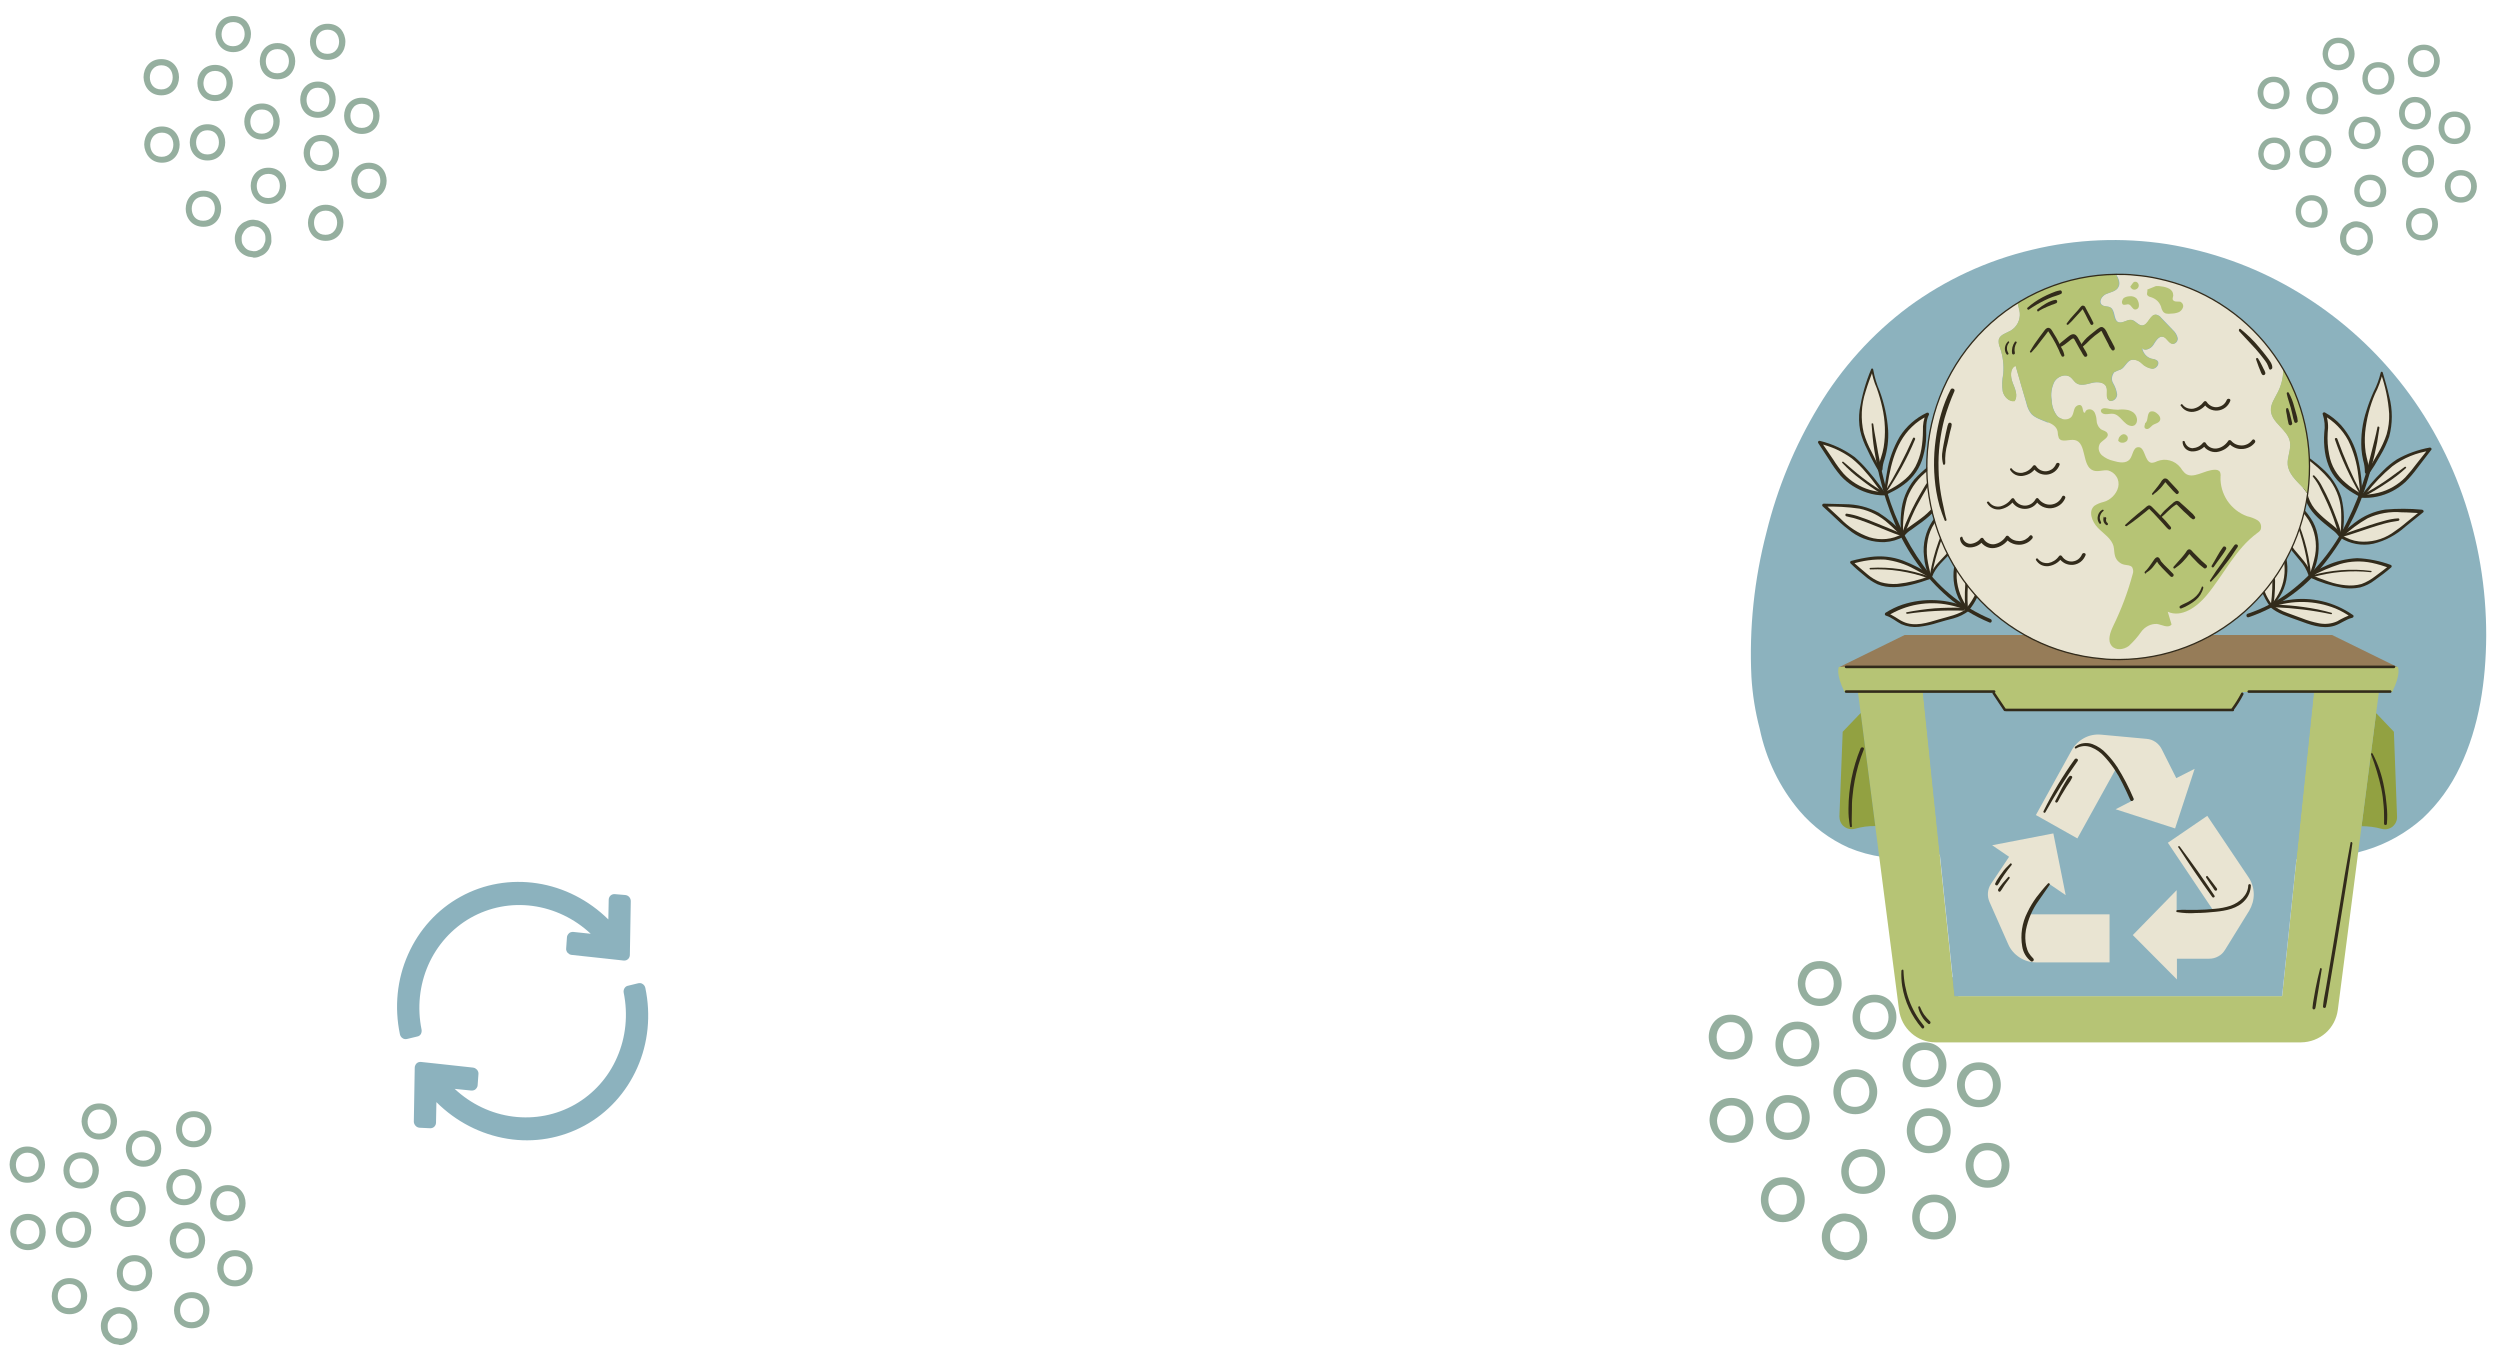 <?xml version="1.0" encoding="utf-8"?>
<!-- Generator: Adobe Illustrator 25.2.0, SVG Export Plug-In . SVG Version: 6.00 Build 0)  -->
<svg version="1.1" id="Layer_1" xmlns="http://www.w3.org/2000/svg" xmlns:xlink="http://www.w3.org/1999/xlink" x="0px" y="0px"
	 viewBox="0 0 1903.6 1032.2" style="enable-background:new 0 0 1903.6 1032.2;" xml:space="preserve">
<style type="text/css">
	.st0{fill:#95AF9F;}
	.st1{clip-path:url(#SVGID_2_);}
	.st2{fill:#8CB2BE;}
	.st3{fill:#E9E4D2;}
	.st4{fill:#322B1B;}
	.st5{fill:#967C58;}
	.st6{fill:#B6C475;}
	.st7{fill:#92A141;}
	.st8{fill:none;stroke:#322B1B;stroke-miterlimit:10;}
</style>
<path class="st0" d="M97.5,934.3c8.9,0,13.5-6.9,13.5-13.8c0-3.6-1.3-6.9-3.3-9.4c-2.5-2.8-5.9-4.3-10.2-4.3
	c-8.9,0-13.5,6.9-13.5,13.8C84,927.2,88.6,934.3,97.5,934.3z M97.5,911.4c6.1,0,8.7,4.6,8.7,9.2c0,2.3-0.8,4.8-2.3,6.4
	c-1.5,1.8-3.8,2.8-6.6,2.8c-6.1,0-8.7-4.6-8.7-9.2c0-2.3,0.8-4.8,2.3-6.4C92.4,912.1,94.7,911.4,97.5,911.4z"/>
<path class="st0" d="M102.4,983.3c8.9,0,13.5-6.9,13.5-13.8c0-6.9-4.6-13.8-13.5-13.8c-8.9,0-13.5,6.9-13.5,13.8
	C88.9,976.2,93.5,983.3,102.4,983.3z M102.4,960.4c6.1,0,8.7,4.6,8.7,9.2c0,2.3-0.8,4.8-2.3,6.4c-1.5,1.8-3.8,2.8-6.6,2.8
	c-6.1,0-8.7-4.6-8.7-9.2C93.5,965,96.3,960.4,102.4,960.4z"/>
<path class="st0" d="M56,950.2c8.9,0,13.5-6.9,13.5-13.8c0-6.9-4.6-13.8-13.5-13.8c-8.9,0-13.5,6.9-13.5,13.8
	C42.5,943.3,47.1,950.2,56,950.2z M56,927.2c6.1,0,8.7,4.6,8.7,9.2c0,4.6-2.8,9.2-8.7,9.2c-6.1,0-8.7-4.6-8.7-9.2
	c0-2.3,0.8-4.8,2.3-6.4C50.9,928.2,53.2,927.2,56,927.2z"/>
<path class="st0" d="M61.8,905c8.9,0,13.5-6.9,13.5-13.8c0-6.9-4.6-13.8-13.5-13.8c-8.9,0-13.5,6.9-13.5,13.8
	C48.3,898.1,52.9,905,61.8,905z M61.8,882c6.1,0,8.7,4.6,8.7,9.2c0,2.3-0.8,4.8-2.3,6.4c-1.5,1.8-3.8,2.8-6.6,2.8
	c-6.1,0-8.7-4.6-8.7-9.2C53.2,886.6,55.7,882,61.8,882z"/>
<path class="st0" d="M109.3,888.4c8.9,0,13.5-6.9,13.5-13.8c0-6.9-4.6-13.8-13.5-13.8s-13.5,6.9-13.5,13.8
	C95.8,881.5,100.3,888.4,109.3,888.4z M109.3,865.4c6.1,0,8.7,4.6,8.7,9.2c0,2.3-0.8,4.8-2.3,6.4c-1.5,1.8-3.8,2.8-6.6,2.8
	c-6.1,0-8.7-4.6-8.7-9.2C100.4,870,103.2,865.4,109.3,865.4z"/>
<path class="st0" d="M140.1,917.7c8.9,0,13.5-6.9,13.5-13.8c0-6.9-4.6-13.8-13.5-13.8c-8.9,0-13.5,6.9-13.5,13.8
	C126.6,910.9,131.2,917.7,140.1,917.7z M140.1,894.8c6.1,0,8.7,4.6,8.7,9.2c0,4.6-2.8,9.2-8.7,9.2c-6.1,0-8.7-4.6-8.7-9.2
	c0-2.3,0.8-4.8,2.3-6.4C135,895.8,137.3,894.8,140.1,894.8z"/>
<path class="st0" d="M142.7,958.3c8.9,0,13.5-6.9,13.5-13.8c0-6.9-4.6-13.8-13.5-13.8c-8.9,0-13.5,6.9-13.5,13.8
	C129.2,951.2,134,958.3,142.7,958.3z M142.7,935.4c6.1,0,8.7,4.6,8.7,9.2c0,4.6-2.8,9.2-8.7,9.2c-6.1,0-8.7-4.6-8.7-9.2
	c0-2.3,0.8-4.8,2.3-6.4C137.6,936.1,139.9,935.4,142.7,935.4z"/>
<path class="st0" d="M146,1011.4c8.9,0,13.5-6.9,13.5-13.8c0-3.6-1.3-6.9-3.3-9.4c-2.6-2.8-5.9-4.3-10.2-4.3
	c-8.9,0-13.5,6.9-13.5,13.8C132.5,1004.5,137.1,1011.4,146,1011.4z M146,988.4c6.1,0,8.7,4.6,8.7,9.2c0,2.3-0.8,4.8-2.3,6.4
	c-1.5,1.8-3.8,2.8-6.6,2.8c-6.1,0-8.7-4.6-8.7-9.2S139.9,988.4,146,988.4z"/>
<path class="st0" d="M91.4,1024.2c2,0,3.6-0.5,5.1-1.3c1.5-0.5,3.1-1.5,4.3-2.8c1.3-1.3,2.3-2.8,2.8-4.6c0.8-1.3,1.3-3.3,1-5.4v-1
	c0-2.6-0.8-4.8-1.8-6.9l-2-2.6c-2-2-4.1-3.1-6.4-3.8l-3.3-0.5c-2.3,0-4.1,0.3-5.9,1.3c-1.5,0.5-3.1,1.5-4.3,2.8
	c-1.3,1.3-2.3,2.6-2.8,4.3c-0.8,1.8-1.3,3.6-1.3,5.4v1c0,2.6,0.8,4.8,1.8,6.9l2,2.6c2,2,4.1,3.1,6.4,3.8l3.3,0.5
	C90.9,1024.2,91.2,1024.2,91.4,1024.2z M90.7,1000.2h0.3l2.8,0.5c1.3,0.3,2.5,1,3.8,2.3l1.5,2c0.8,1.3,1,2.8,1,4.3v1
	c0,1.3-0.3,2.3-0.8,3.3c-0.5,1.5-1,2.3-1.8,3.1c-1,1-1.8,1.5-2.8,1.8c-1.3,0.8-2.3,0.8-3.6,0.8l-2.8-0.5c-1.3-0.2-2.5-1-3.8-2.3
	l-1.5-2c-0.8-1.3-1-2.8-1-4.3v-1c0-1.3,0.3-2.3,0.8-3.3l0.3-0.3c0.3-1,1-2,1.8-2.8c1-1,1.8-1.5,2.8-1.8
	C88.6,1000.4,89.6,1000.2,90.7,1000.2z"/>
<path class="st0" d="M52.9,1000.7c8.9,0,13.5-6.9,13.5-13.8c0-3.6-1.3-6.9-3.3-9.4c-2.5-2.8-5.9-4.3-10.2-4.3
	c-8.9,0-13.5,6.9-13.5,13.8C39.4,993.8,44,1000.7,52.9,1000.7z M52.9,977.7c6.1,0,8.7,4.6,8.7,9.2c0,2.3-0.8,4.8-2.3,6.4
	c-1.5,1.8-3.8,2.8-6.6,2.8c-6.1,0-8.7-4.6-8.7-9.2C44,982.3,46.8,977.7,52.9,977.7z"/>
<path class="st0" d="M21.3,951.9c8.9,0,13.5-6.9,13.5-13.8c0-6.9-4.6-13.8-13.5-13.8c-8.9,0-13.5,6.9-13.5,13.8
	C8,944.8,12.6,951.9,21.3,951.9z M21.3,929c6.1,0,8.7,4.6,8.7,9.2c0,2.3-0.8,4.8-2.3,6.4c-1.5,1.8-3.8,2.8-6.6,2.8
	c-6.1,0-8.7-4.6-8.7-9.2C12.6,933.6,15.4,929,21.3,929z"/>
<path class="st0" d="M20.8,900.6c8.9,0,13.5-6.9,13.5-13.8c0-6.9-4.6-13.8-13.5-13.8c-8.9,0-13.5,6.9-13.5,13.8
	C7.5,893.8,12.1,900.6,20.8,900.6z M20.8,877.7c6.1,0,8.7,4.6,8.7,9.2c0,4.6-2.8,9.2-8.7,9.2c-6.1,0-8.7-4.6-8.7-9.2
	c0-2.3,0.8-4.8,2.3-6.4C16,878.7,18.2,877.7,20.8,877.7z"/>
<path class="st0" d="M75.6,867.7c8.9,0,13.5-6.9,13.5-13.8c0-3.6-1.3-6.9-3.3-9.4c-2.5-2.8-5.9-4.3-10.2-4.3
	c-8.9,0-13.5,6.9-13.5,13.8C62.4,860.8,66.9,867.7,75.6,867.7z M75.6,844.8c6.1,0,8.7,4.6,8.7,9.2c0,2.3-0.8,4.8-2.3,6.4
	c-1.5,1.8-3.8,2.8-6.6,2.8c-6.1,0-8.7-4.6-8.7-9.2C66.9,849.4,69.5,844.8,75.6,844.8z"/>
<path class="st0" d="M147.5,873.6c8.9,0,13.5-6.9,13.5-13.8c0-3.6-1.3-6.9-3.3-9.4c-2.5-2.8-5.9-4.3-10.2-4.3
	c-8.9,0-13.5,6.9-13.5,13.8C134,866.7,138.6,873.6,147.5,873.6z M147.5,850.6c6.1,0,8.7,4.6,8.7,9.2c0,2.3-0.8,4.8-2.3,6.4
	c-1.5,1.8-3.8,2.8-6.6,2.8c-6.1,0-8.7-4.6-8.7-9.2c0-2.3,0.8-4.8,2.3-6.4C142.4,851.6,144.7,850.6,147.5,850.6z"/>
<path class="st0" d="M173.5,930c8.9,0,13.5-6.9,13.5-13.8c0-6.9-4.6-13.8-13.5-13.8c-8.9,0-13.5,6.9-13.5,13.8
	C160,923.1,164.9,930,173.5,930z M173.5,907c6.1,0,8.7,4.6,8.7,9.2s-2.8,9.2-8.7,9.2c-6.1,0-8.7-4.6-8.7-9.2c0-2.3,0.8-4.8,2.3-6.4
	C168.4,908,170.7,907,173.5,907z"/>
<path class="st0" d="M178.9,979.5c8.9,0,13.5-6.9,13.5-13.8c0-6.9-4.6-13.8-13.5-13.8c-8.9,0-13.5,6.9-13.5,13.8
	C165.4,972.6,170,979.5,178.9,979.5z M178.9,956.5c6.1,0,8.7,4.6,8.7,9.2s-2.8,9.2-8.7,9.2c-6.1,0-8.7-4.6-8.7-9.2
	c0-2.3,0.8-4.8,2.3-6.4C173.8,957.6,176.1,956.5,178.9,956.5z"/>
<path class="st0" d="M199.5,106.3c8.9,0,13.5-6.9,13.5-13.8c0-3.6-1.3-6.9-3.3-9.4c-2.6-2.8-5.9-4.3-10.2-4.3
	c-8.9,0-13.5,6.9-13.5,13.8C186,99.2,190.6,106.3,199.5,106.3z M199.5,83.4c6.1,0,8.7,4.6,8.7,9.2c0,2.3-0.8,4.8-2.3,6.4
	c-1.5,1.8-3.8,2.8-6.6,2.8c-6.1,0-8.7-4.6-8.7-9.2c0-2.3,0.8-4.8,2.3-6.4C194.4,84.1,196.7,83.4,199.5,83.4z"/>
<path class="st0" d="M204.4,155.3c8.9,0,13.5-6.9,13.5-13.8c0-6.9-4.6-13.8-13.5-13.8c-8.9,0-13.5,6.9-13.5,13.8
	C190.9,148.2,195.5,155.3,204.4,155.3z M204.4,132.4c6.1,0,8.7,4.6,8.7,9.2c0,2.3-0.8,4.8-2.3,6.4c-1.5,1.8-3.8,2.8-6.6,2.8
	c-6.1,0-8.7-4.6-8.7-9.2C195.5,137,198.3,132.4,204.4,132.4z"/>
<path class="st0" d="M158,122.2c8.9,0,13.5-6.9,13.5-13.8c0-6.9-4.6-13.8-13.5-13.8c-8.9,0-13.5,6.9-13.5,13.8
	C144.5,115.3,149.1,122.2,158,122.2z M158,99.2c6.1,0,8.7,4.6,8.7,9.2c0,4.6-2.8,9.2-8.7,9.2c-6.1,0-8.7-4.6-8.7-9.2
	c0-2.3,0.8-4.8,2.3-6.4C152.9,100.2,155.2,99.2,158,99.2z"/>
<path class="st0" d="M163.8,77c8.9,0,13.5-6.9,13.5-13.8c0-6.9-4.6-13.8-13.5-13.8c-8.9,0-13.5,6.9-13.5,13.8
	C150.3,70.1,154.9,77,163.8,77z M163.8,54c6.1,0,8.7,4.6,8.7,9.2c0,2.3-0.8,4.8-2.3,6.4c-1.5,1.8-3.8,2.8-6.6,2.8
	c-6.1,0-8.7-4.6-8.7-9.2C155.2,58.6,157.7,54,163.8,54z"/>
<path class="st0" d="M211.3,60.4c8.9,0,13.5-6.9,13.5-13.8c0-6.9-4.6-13.8-13.5-13.8c-8.9,0-13.5,6.9-13.5,13.8
	C197.8,53.5,202.3,60.4,211.3,60.4z M211.3,37.4c6.1,0,8.7,4.6,8.7,9.2c0,2.3-0.8,4.8-2.3,6.4c-1.5,1.8-3.8,2.8-6.6,2.8
	c-6.1,0-8.7-4.6-8.7-9.2S205.2,37.4,211.3,37.4z"/>
<path class="st0" d="M242.1,89.7c8.9,0,13.5-6.9,13.5-13.8c0-6.9-4.6-13.8-13.5-13.8c-8.9,0-13.5,6.9-13.5,13.8
	C228.6,82.9,233.2,89.7,242.1,89.7z M242.1,66.8c6.1,0,8.7,4.6,8.7,9.2c0,4.6-2.8,9.2-8.7,9.2c-6.1,0-8.7-4.6-8.7-9.2
	c0-2.3,0.8-4.8,2.3-6.4C237,67.8,239.3,66.8,242.1,66.8z"/>
<path class="st0" d="M244.7,130.3c8.9,0,13.5-6.9,13.5-13.8c0-6.9-4.6-13.8-13.5-13.8c-8.9,0-13.5,6.9-13.5,13.8
	C231.2,123.2,236,130.3,244.7,130.3z M244.7,107.4c6.1,0,8.7,4.6,8.7,9.2c0,4.6-2.8,9.2-8.7,9.2c-6.1,0-8.7-4.6-8.7-9.2
	c0-2.3,0.8-4.8,2.3-6.4C239.6,108.1,241.9,107.4,244.7,107.4z"/>
<path class="st0" d="M248,183.4c8.9,0,13.5-6.9,13.5-13.8c0-3.6-1.3-6.9-3.3-9.4c-2.6-2.8-5.9-4.3-10.2-4.3
	c-8.9,0-13.5,6.9-13.5,13.8C234.5,176.5,239.1,183.4,248,183.4z M248,160.4c6.1,0,8.7,4.6,8.7,9.2c0,2.3-0.8,4.8-2.3,6.4
	c-1.5,1.8-3.8,2.8-6.6,2.8c-6.1,0-8.7-4.6-8.7-9.2S241.9,160.4,248,160.4z"/>
<path class="st0" d="M193.4,196.2c2,0,3.6-0.5,5.1-1.3c1.5-0.5,3.1-1.5,4.3-2.8c1.3-1.3,2.3-2.8,2.8-4.6c0.8-1.3,1.3-3.3,1-5.4v-1
	c0-2.6-0.8-4.8-1.8-6.9l-2-2.6c-2-2-4.1-3.1-6.4-3.8l-3.3-0.5c-2.3,0-4.1,0.3-5.9,1.3c-1.5,0.5-3.1,1.5-4.3,2.8
	c-1.3,1.3-2.3,2.6-2.8,4.3c-0.8,1.8-1.3,3.6-1.3,5.4v1c0,2.6,0.8,4.8,1.8,6.9l2,2.6c2,2,4.1,3.1,6.4,3.8l3.3,0.5
	C192.9,196.2,193.2,196.2,193.4,196.2z M192.7,172.2h0.3l2.8,0.5c1.3,0.3,2.5,1,3.8,2.3l1.5,2c0.8,1.3,1,2.8,1,4.3v1
	c0,1.3-0.3,2.3-0.8,3.3c-0.5,1.5-1,2.3-1.8,3.1c-1,1-1.8,1.5-2.8,1.8c-1.3,0.8-2.3,0.8-3.6,0.8l-2.8-0.5c-1.3-0.3-2.6-1-3.8-2.3
	l-1.5-2c-0.8-1.3-1-2.8-1-4.3v-1c0-1.3,0.3-2.3,0.8-3.3l0.3-0.3c0.3-1,1-2,1.8-2.8c1-1,1.8-1.5,2.8-1.8
	C190.6,172.4,191.6,172.2,192.7,172.2z"/>
<path class="st0" d="M154.9,172.7c8.9,0,13.5-6.9,13.5-13.8c0-3.6-1.3-6.9-3.3-9.4c-2.6-2.8-5.9-4.3-10.2-4.3
	c-8.9,0-13.5,6.9-13.5,13.8C141.4,165.8,146,172.7,154.9,172.7z M154.9,149.7c6.1,0,8.7,4.6,8.7,9.2c0,2.3-0.8,4.8-2.3,6.4
	c-1.5,1.8-3.8,2.8-6.6,2.8c-6.1,0-8.7-4.6-8.7-9.2C146,154.3,148.8,149.7,154.9,149.7z"/>
<path class="st0" d="M123.3,123.9c8.9,0,13.5-6.9,13.5-13.8c0-6.9-4.6-13.8-13.5-13.8c-8.9,0-13.5,6.9-13.5,13.8
	C110,116.8,114.6,123.9,123.3,123.9z M123.3,101c6.1,0,8.7,4.6,8.7,9.2c0,2.3-0.8,4.8-2.3,6.4c-1.5,1.8-3.8,2.8-6.6,2.8
	c-6.1,0-8.7-4.6-8.7-9.2C114.6,105.6,117.4,101,123.3,101z"/>
<path class="st0" d="M122.8,72.6c8.9,0,13.5-6.9,13.5-13.8c0-6.9-4.6-13.8-13.5-13.8s-13.5,6.9-13.5,13.8
	C109.5,65.8,114.1,72.6,122.8,72.6z M122.8,49.7c6.1,0,8.7,4.6,8.7,9.2c0,4.6-2.8,9.2-8.7,9.2c-6.1,0-8.7-4.6-8.7-9.2
	c0-2.3,0.8-4.8,2.3-6.4C118,50.7,120.2,49.7,122.8,49.7z"/>
<path class="st0" d="M177.6,39.7c8.9,0,13.5-6.9,13.5-13.8c0-3.6-1.3-6.9-3.3-9.4c-2.6-2.8-5.9-4.3-10.2-4.3
	c-8.9,0-13.5,6.9-13.5,13.8C164.4,32.8,168.9,39.7,177.6,39.7z M177.6,16.8c6.1,0,8.7,4.6,8.7,9.2c0,2.3-0.8,4.8-2.3,6.4
	c-1.5,1.8-3.8,2.8-6.6,2.8c-6.1,0-8.7-4.6-8.7-9.2C168.9,21.4,171.5,16.8,177.6,16.8z"/>
<path class="st0" d="M249.5,45.6c8.9,0,13.5-6.9,13.5-13.8c0-3.6-1.3-6.9-3.3-9.4c-2.5-2.8-5.9-4.3-10.2-4.3
	c-8.9,0-13.5,6.9-13.5,13.8S240.6,45.6,249.5,45.6z M249.5,22.6c6.1,0,8.7,4.6,8.7,9.2c0,2.3-0.8,4.8-2.3,6.4
	c-1.5,1.8-3.8,2.8-6.6,2.8c-6.1,0-8.7-4.6-8.7-9.2c0-2.3,0.8-4.8,2.3-6.4C244.4,23.6,246.7,22.6,249.5,22.6z"/>
<path class="st0" d="M275.5,102c8.9,0,13.5-6.9,13.5-13.8c0-6.9-4.6-13.8-13.5-13.8c-8.9,0-13.5,6.9-13.5,13.8
	C262,95.1,266.9,102,275.5,102z M275.5,79c6.1,0,8.7,4.6,8.7,9.2c0,4.6-2.8,9.2-8.7,9.2c-6.1,0-8.7-4.6-8.7-9.2
	c0-2.3,0.8-4.8,2.3-6.4C270.4,80,272.7,79,275.5,79z"/>
<path class="st0" d="M280.9,151.5c8.9,0,13.5-6.9,13.5-13.8c0-6.9-4.6-13.8-13.5-13.8c-8.9,0-13.5,6.9-13.5,13.8
	C267.4,144.6,272,151.5,280.9,151.5z M280.9,128.5c6.1,0,8.7,4.6,8.7,9.2c0,4.6-2.8,9.2-8.7,9.2c-6.1,0-8.7-4.6-8.7-9.2
	c0-2.3,0.8-4.8,2.3-6.4C275.8,129.6,278.1,128.5,280.9,128.5z"/>
<path class="st0" d="M1412.7,848.4c11,0,16.7-8.5,16.7-17.1c0-4.4-1.6-8.5-4.1-11.7c-3.2-3.5-7.3-5.4-12.6-5.4
	c-11,0-16.7,8.5-16.7,17.1C1396,839.6,1401.7,848.4,1412.7,848.4z M1412.7,820c7.6,0,10.7,5.7,10.7,11.4c0,2.8-0.9,6-2.8,7.9
	c-1.9,2.2-4.7,3.5-8.2,3.5c-7.6,0-10.7-5.7-10.7-11.4c0-2.8,0.9-6,2.8-7.9C1406.4,821,1409.3,820,1412.7,820z"/>
<path class="st0" d="M1418.7,909.1c11,0,16.7-8.5,16.7-17.1c0-8.5-5.7-17.1-16.7-17.1c-11,0-16.7,8.5-16.7,17.1
	C1402,900.2,1407.7,909.1,1418.7,909.1z M1418.7,880.7c7.6,0,10.7,5.7,10.7,11.4c0,2.8-0.9,6-2.8,7.9c-1.9,2.2-4.7,3.5-8.2,3.5
	c-7.6,0-10.7-5.7-10.7-11.4C1407.7,886.4,1411.2,880.7,1418.7,880.7z"/>
<path class="st0" d="M1361.3,868c11,0,16.7-8.5,16.7-17.1c0-8.5-5.7-17.1-16.7-17.1c-11,0-16.7,8.5-16.7,17.1
	C1344.6,859.5,1350.3,868,1361.3,868z M1361.3,839.6c7.6,0,10.7,5.7,10.7,11.4c0,5.7-3.5,11.4-10.7,11.4c-7.6,0-10.7-5.7-10.7-11.4
	c0-2.8,0.9-6,2.8-7.9C1355,840.9,1357.8,839.6,1361.3,839.6z"/>
<path class="st0" d="M1368.6,812.1c11,0,16.7-8.5,16.7-17.1c0-8.5-5.7-17.1-16.7-17.1c-11,0-16.7,8.5-16.7,17.1
	C1351.8,803.6,1357.5,812.1,1368.6,812.1z M1368.6,783.7c7.6,0,10.7,5.7,10.7,11.4c0,2.8-0.9,6-2.8,7.9c-1.9,2.2-4.7,3.5-8.2,3.5
	c-7.6,0-10.7-5.7-10.7-11.4C1357.8,789.4,1361,783.7,1368.6,783.7z"/>
<path class="st0" d="M1427.3,791.6c11,0,16.7-8.5,16.7-17.1c0-8.5-5.7-17.1-16.7-17.1c-11,0-16.7,8.5-16.7,17.1
	C1410.5,783.1,1416.2,791.6,1427.3,791.6z M1427.3,763.2c7.6,0,10.7,5.7,10.7,11.4c0,2.8-0.9,6-2.8,7.9c-1.9,2.2-4.7,3.5-8.2,3.5
	c-7.6,0-10.7-5.7-10.7-11.4C1416.2,768.9,1419.7,763.2,1427.3,763.2z"/>
<path class="st0" d="M1465.4,827.9c11,0,16.7-8.5,16.7-17.1s-5.7-17.1-16.7-17.1c-11,0-16.7,8.5-16.7,17.1
	S1454.4,827.9,1465.4,827.9z M1465.4,799.5c7.6,0,10.7,5.7,10.7,11.4c0,5.7-3.5,11.4-10.7,11.4c-7.6,0-10.7-5.7-10.7-11.4
	c0-2.8,0.9-6,2.8-7.9C1459.1,800.8,1462,799.5,1465.4,799.5z"/>
<path class="st0" d="M1468.6,878.1c11,0,16.7-8.5,16.7-17.1c0-8.5-5.7-17.1-16.7-17.1c-11,0-16.7,8.5-16.7,17.1
	C1451.9,869.3,1457.9,878.1,1468.6,878.1z M1468.6,849.7c7.6,0,10.7,5.7,10.7,11.4c0,5.7-3.5,11.4-10.7,11.4
	c-7.6,0-10.7-5.7-10.7-11.4c0-2.8,0.9-6,2.8-7.9C1462.3,850.7,1465.1,849.7,1468.6,849.7z"/>
<path class="st0" d="M1472.7,943.8c11,0,16.7-8.5,16.7-17.1c0-4.4-1.6-8.5-4.1-11.7c-3.2-3.5-7.3-5.4-12.6-5.4
	c-11,0-16.7,8.5-16.7,17.1C1456,935.3,1461.7,943.8,1472.7,943.8z M1472.7,915.4c7.6,0,10.7,5.7,10.7,11.4c0,2.8-0.9,6-2.8,7.9
	c-1.9,2.2-4.7,3.5-8.2,3.5c-7.6,0-10.7-5.7-10.7-11.4C1461.7,921.1,1465.1,915.4,1472.7,915.4z"/>
<path class="st0" d="M1405.2,959.6c2.5,0,4.4-0.6,6.3-1.6c1.9-0.6,3.8-1.9,5.4-3.5c1.6-1.6,2.8-3.5,3.5-5.7c0.9-1.6,1.6-4.1,1.3-6.6
	V941c0-3.2-0.9-6-2.2-8.5l-2.5-3.2c-2.5-2.5-5-3.8-7.9-4.7l-4.1-0.6c-2.8,0-5,0.3-7.3,1.6c-1.9,0.6-3.8,1.9-5.4,3.5
	c-1.6,1.6-2.8,3.2-3.5,5.4c-0.9,2.2-1.6,4.4-1.6,6.6v1.3c0,3.2,0.9,6,2.2,8.5l2.5,3.2c2.5,2.5,5,3.8,7.9,4.7l4.1,0.6
	C1404.5,959.6,1404.9,959.6,1405.2,959.6z M1404.2,929.9h0.3l3.5,0.6c1.6,0.3,3.2,1.3,4.7,2.8l1.9,2.5c0.9,1.6,1.3,3.5,1.3,5.4v1.3
	c0,1.6-0.3,2.8-0.9,4.1c-0.6,1.9-1.3,2.8-2.2,3.8c-1.3,1.3-2.2,1.9-3.5,2.2c-1.6,0.9-2.8,0.9-4.4,0.9l-3.5-0.6
	c-1.6-0.3-3.2-1.3-4.7-2.8l-1.9-2.5c-0.9-1.6-1.3-3.5-1.3-5.4V941c0-1.6,0.3-2.8,0.9-4.1l0.3-0.3c0.3-1.3,1.3-2.5,2.2-3.5
	c1.3-1.3,2.2-1.9,3.5-2.2C1401.7,930.3,1403,929.9,1404.2,929.9z"/>
<path class="st0" d="M1357.5,930.6c11,0,16.7-8.5,16.7-17.1c0-4.4-1.6-8.5-4.1-11.7c-3.2-3.5-7.3-5.4-12.6-5.4
	c-11,0-16.7,8.5-16.7,17.1C1340.8,922,1346.5,930.6,1357.5,930.6z M1357.5,902.1c7.6,0,10.7,5.7,10.7,11.4c0,2.8-0.9,6-2.8,7.9
	c-1.9,2.2-4.7,3.5-8.2,3.5c-7.6,0-10.7-5.7-10.7-11.4C1346.5,907.8,1349.9,902.1,1357.5,902.1z"/>
<path class="st0" d="M1318.4,870.2c11,0,16.7-8.5,16.7-17.1s-5.7-17.1-16.7-17.1c-11,0-16.7,8.5-16.7,17.1
	C1302,861.4,1307.7,870.2,1318.4,870.2z M1318.4,841.8c7.6,0,10.7,5.7,10.7,11.4c0,2.8-0.9,6-2.8,7.9c-1.9,2.2-4.7,3.5-8.2,3.5
	c-7.6,0-10.7-5.7-10.7-11.4C1307.7,847.5,1311.1,841.8,1318.4,841.8z"/>
<path class="st0" d="M1317.8,806.8c11,0,16.7-8.5,16.7-17.1c0-8.5-5.7-17.1-16.7-17.1c-11,0-16.7,8.5-16.7,17.1
	C1301.3,798.2,1307,806.8,1317.8,806.8z M1317.8,778.3c7.6,0,10.7,5.7,10.7,11.4c0,5.7-3.5,11.4-10.7,11.4
	c-7.6,0-10.7-5.7-10.7-11.4c0-2.8,0.9-6,2.8-7.9C1311.8,779.6,1314.6,778.3,1317.8,778.3z"/>
<path class="st0" d="M1385.6,766c11,0,16.7-8.5,16.7-17.1c0-4.4-1.6-8.5-4.1-11.7c-3.2-3.5-7.3-5.4-12.6-5.4
	c-11,0-16.7,8.5-16.7,17.1C1369.2,757.5,1374.9,766,1385.6,766z M1385.6,737.6c7.6,0,10.7,5.7,10.7,11.4c0,2.8-0.9,6-2.8,7.9
	c-1.9,2.2-4.7,3.5-8.2,3.5c-7.6,0-10.7-5.7-10.7-11.4C1374.9,743.3,1378,737.6,1385.6,737.6z"/>
<path class="st0" d="M1474.6,773.3c11,0,16.7-8.5,16.7-17.1c0-4.4-1.6-8.5-4.1-11.7c-3.2-3.5-7.3-5.4-12.6-5.4
	c-11,0-16.7,8.5-16.7,17.1C1457.9,764.7,1463.6,773.3,1474.6,773.3z M1474.6,744.8c7.6,0,10.7,5.7,10.7,11.4c0,2.8-0.9,6-2.8,7.9
	c-1.9,2.2-4.7,3.5-8.2,3.5c-7.6,0-10.7-5.7-10.7-11.4c0-2.8,0.9-6,2.8-7.9C1468.3,746.1,1471.1,744.8,1474.6,744.8z"/>
<path class="st0" d="M1506.8,843.1c11,0,16.7-8.5,16.7-17.1c0-8.5-5.7-17.1-16.7-17.1c-11,0-16.7,8.5-16.7,17.1
	C1490.1,834.6,1496.1,843.1,1506.8,843.1z M1506.8,814.7c7.6,0,10.7,5.7,10.7,11.4c0,5.7-3.5,11.4-10.7,11.4
	c-7.6,0-10.7-5.7-10.7-11.4c0-2.8,0.9-6,2.8-7.9C1500.5,815.9,1503.3,814.7,1506.8,814.7z"/>
<path class="st0" d="M1513.4,904.4c11,0,16.7-8.5,16.7-17.1c0-8.5-5.7-17.1-16.7-17.1c-11,0-16.7,8.5-16.7,17.1
	C1496.7,895.8,1502.4,904.4,1513.4,904.4z M1513.4,875.9c7.6,0,10.7,5.7,10.7,11.4c0,5.7-3.5,11.4-10.7,11.4
	c-7.6,0-10.7-5.7-10.7-11.4c0-2.8,0.9-6,2.8-7.9C1507.1,877.2,1509.9,875.9,1513.4,875.9z"/>
<path class="st0" d="M1800.5,113.6c8,0,12.2-6.2,12.2-12.4c0-3.2-1.2-6.2-3-8.5c-2.3-2.5-5.3-3.9-9.2-3.9c-8.1,0-12.2,6.2-12.2,12.4
	C1788.3,107.1,1792.4,113.6,1800.5,113.6z M1800.5,92.9c5.5,0,7.8,4.1,7.8,8.3c0,2.1-0.7,4.4-2.1,5.8c-1.4,1.6-3.5,2.5-6,2.5
	c-5.5,0-7.8-4.1-7.8-8.3c0-2.1,0.7-4.4,2.1-5.8C1795.9,93.6,1797.9,92.9,1800.5,92.9z"/>
<path class="st0" d="M1804.8,157.8c8,0,12.2-6.2,12.2-12.4c0-6.2-4.1-12.4-12.2-12.4c-8.1,0-12.2,6.2-12.2,12.4
	C1792.6,151.3,1796.8,157.8,1804.8,157.8z M1804.8,137.1c5.5,0,7.8,4.1,7.8,8.3c0,2.1-0.7,4.4-2.1,5.8c-1.4,1.6-3.5,2.5-6,2.5
	c-5.5,0-7.8-4.1-7.8-8.3C1796.8,141.2,1799.3,137.1,1804.8,137.1z"/>
<path class="st0" d="M1763,127.9c8.1,0,12.2-6.2,12.2-12.4c0-6.2-4.1-12.4-12.2-12.4c-8,0-12.2,6.2-12.2,12.4
	C1750.8,121.6,1754.9,127.9,1763,127.9z M1763,107.1c5.5,0,7.8,4.1,7.8,8.3c0,4.1-2.5,8.3-7.8,8.3c-5.5,0-7.8-4.1-7.8-8.3
	c0-2.1,0.7-4.4,2.1-5.8C1758.4,108.1,1760.4,107.1,1763,107.1z"/>
<path class="st0" d="M1768.3,87.1c8.1,0,12.2-6.2,12.2-12.4c0-6.2-4.1-12.4-12.2-12.4c-8,0-12.2,6.2-12.2,12.4
	C1756.1,80.9,1760.2,87.1,1768.3,87.1z M1768.3,66.4c5.5,0,7.8,4.1,7.8,8.3c0,2.1-0.7,4.4-2.1,5.8c-1.4,1.6-3.4,2.5-6,2.5
	c-5.5,0-7.8-4.1-7.8-8.3C1760.4,70.5,1762.7,66.4,1768.3,66.4z"/>
<path class="st0" d="M1811,72.1c8.1,0,12.2-6.2,12.2-12.4s-4.1-12.4-12.2-12.4s-12.2,6.2-12.2,12.4S1803,72.1,1811,72.1z M1811,51.4
	c5.5,0,7.8,4.1,7.8,8.3c0,2.1-0.7,4.4-2.1,5.8c-1.4,1.6-3.4,2.5-6,2.5c-5.5,0-7.8-4.1-7.8-8.3C1803,55.6,1805.5,51.4,1811,51.4z"/>
<path class="st0" d="M1838.9,98.6c8.1,0,12.2-6.2,12.2-12.4s-4.1-12.4-12.2-12.4c-8,0-12.2,6.2-12.2,12.4S1830.8,98.6,1838.9,98.6z
	 M1838.9,77.9c5.5,0,7.8,4.1,7.8,8.3c0,4.1-2.5,8.3-7.8,8.3c-5.5,0-7.8-4.1-7.8-8.3c0-2.1,0.7-4.4,2.1-5.8
	C1834.3,78.8,1836.4,77.9,1838.9,77.9z"/>
<path class="st0" d="M1841.2,135.2c8,0,12.2-6.2,12.2-12.4c0-6.2-4.1-12.4-12.2-12.4c-8.1,0-12.2,6.2-12.2,12.4
	C1829,128.8,1833.4,135.2,1841.2,135.2z M1841.2,114.5c5.5,0,7.8,4.1,7.8,8.3c0,4.1-2.5,8.3-7.8,8.3c-5.5,0-7.8-4.1-7.8-8.3
	c0-2.1,0.7-4.4,2.1-5.8C1836.6,115.2,1838.7,114.5,1841.2,114.5z"/>
<path class="st0" d="M1844.2,183.1c8,0,12.2-6.2,12.2-12.4c0-3.2-1.1-6.2-3-8.5c-2.3-2.5-5.3-3.9-9.2-3.9c-8.1,0-12.2,6.2-12.2,12.4
	C1832,176.9,1836.1,183.1,1844.2,183.1z M1844.2,162.4c5.5,0,7.8,4.1,7.8,8.3c0,2.1-0.7,4.4-2.1,5.8c-1.4,1.6-3.5,2.5-6,2.5
	c-5.5,0-7.8-4.1-7.8-8.3C1836.1,166.5,1838.7,162.4,1844.2,162.4z"/>
<path class="st0" d="M1794.9,194.6c1.8,0,3.2-0.5,4.6-1.2c1.4-0.5,2.8-1.4,3.9-2.5c1.1-1.2,2.1-2.5,2.5-4.1c0.7-1.2,1.2-3,0.9-4.8
	V181c0-2.3-0.7-4.4-1.6-6.2l-1.8-2.3c-1.8-1.8-3.7-2.8-5.8-3.5l-3-0.5c-2.1,0-3.7,0.2-5.3,1.2c-1.4,0.5-2.8,1.4-3.9,2.5
	c-1.2,1.2-2.1,2.3-2.5,3.9c-0.7,1.6-1.1,3.2-1.1,4.8v0.9c0,2.3,0.7,4.4,1.6,6.2l1.8,2.3c1.8,1.8,3.7,2.8,5.8,3.5l3,0.5
	C1794.5,194.6,1794.7,194.6,1794.9,194.6z M1794.3,173h0.2l2.5,0.5c1.2,0.2,2.3,0.9,3.5,2.1l1.4,1.8c0.7,1.2,0.9,2.5,0.9,3.9v0.9
	c0,1.2-0.2,2.1-0.7,3c-0.5,1.4-0.9,2.1-1.6,2.8c-0.9,0.9-1.6,1.4-2.5,1.6c-1.2,0.7-2.1,0.7-3.2,0.7l-2.5-0.5
	c-1.2-0.2-2.3-0.9-3.5-2.1l-1.4-1.8c-0.7-1.2-0.9-2.5-0.9-3.9V181c0-1.2,0.2-2.1,0.7-3l0.2-0.2c0.2-0.9,0.9-1.8,1.6-2.5
	c0.9-0.9,1.6-1.4,2.5-1.6C1792.4,173.2,1793.3,173,1794.3,173z"/>
<path class="st0" d="M1760.2,173.4c8,0,12.2-6.2,12.2-12.4c0-3.2-1.2-6.2-3-8.5c-2.3-2.5-5.3-3.9-9.2-3.9c-8.1,0-12.2,6.2-12.2,12.4
	C1748,167.2,1752.2,173.4,1760.2,173.4z M1760.2,152.7c5.5,0,7.8,4.1,7.8,8.3c0,2.1-0.7,4.4-2.1,5.8c-1.4,1.6-3.5,2.5-6,2.5
	c-5.5,0-7.8-4.1-7.8-8.3C1752.2,156.9,1754.7,152.7,1760.2,152.7z"/>
<path class="st0" d="M1731.7,129.5c8,0,12.2-6.2,12.2-12.4c0-6.2-4.1-12.4-12.2-12.4c-8.1,0-12.2,6.2-12.2,12.4
	C1719.7,123,1723.9,129.5,1731.7,129.5z M1731.7,108.8c5.5,0,7.8,4.1,7.8,8.3c0,2.1-0.7,4.4-2.1,5.8c-1.4,1.6-3.5,2.5-6,2.5
	c-5.5,0-7.8-4.1-7.8-8.3C1723.9,112.9,1726.4,108.8,1731.7,108.8z"/>
<path class="st0" d="M1731.2,83.2c8.1,0,12.2-6.2,12.2-12.4c0-6.2-4.1-12.4-12.2-12.4c-8,0-12.2,6.2-12.2,12.4
	C1719.3,77,1723.4,83.2,1731.2,83.2z M1731.2,62.5c5.5,0,7.8,4.1,7.8,8.3c0,4.1-2.5,8.3-7.8,8.3c-5.5,0-7.8-4.1-7.8-8.3
	c0-2.1,0.7-4.4,2.1-5.8C1726.9,63.4,1728.9,62.5,1731.2,62.5z"/>
<path class="st0" d="M1780.7,53.5c8,0,12.2-6.2,12.2-12.4c0-3.2-1.2-6.2-3-8.5c-2.3-2.5-5.3-3.9-9.2-3.9c-8.1,0-12.2,6.2-12.2,12.4
	C1768.7,47.3,1772.9,53.5,1780.7,53.5z M1780.7,32.8c5.5,0,7.8,4.1,7.8,8.3c0,2.1-0.7,4.4-2.1,5.8c-1.4,1.6-3.5,2.5-6,2.5
	c-5.5,0-7.8-4.1-7.8-8.3C1772.9,36.9,1775.2,32.8,1780.7,32.8z"/>
<path class="st0" d="M1845.6,58.8c8,0,12.2-6.2,12.2-12.4c0-3.2-1.1-6.2-3-8.5c-2.3-2.5-5.3-3.9-9.2-3.9c-8.1,0-12.2,6.2-12.2,12.4
	C1833.4,52.6,1837.5,58.8,1845.6,58.8z M1845.6,38.1c5.5,0,7.8,4.1,7.8,8.3c0,2.1-0.7,4.4-2.1,5.8c-1.4,1.6-3.5,2.5-6,2.5
	c-5.5,0-7.8-4.1-7.8-8.3c0-2.1,0.7-4.4,2.1-5.8C1841,39,1843,38.1,1845.6,38.1z"/>
<path class="st0" d="M1869,109.7c8.1,0,12.2-6.2,12.2-12.4c0-6.2-4.1-12.4-12.2-12.4c-8,0-12.2,6.2-12.2,12.4
	C1856.8,103.5,1861.2,109.7,1869,109.7z M1869,89c5.5,0,7.8,4.1,7.8,8.3c0,4.1-2.5,8.3-7.8,8.3c-5.5,0-7.8-4.1-7.8-8.3
	c0-2.1,0.7-4.4,2.1-5.8C1864.4,89.9,1866.5,89,1869,89z"/>
<path class="st0" d="M1873.8,154.3c8,0,12.2-6.2,12.2-12.4s-4.1-12.4-12.2-12.4c-8.1,0-12.2,6.2-12.2,12.4
	S1865.8,154.3,1873.8,154.3z M1873.8,133.6c5.5,0,7.8,4.1,7.8,8.3s-2.5,8.3-7.8,8.3c-5.5,0-7.8-4.1-7.8-8.3c0-2.1,0.7-4.4,2.1-5.8
	C1869.2,134.5,1871.3,133.6,1873.8,133.6z"/>
<g>
	<defs>
		<rect id="SVGID_1_" x="1333" y="182.6" width="560" height="611"/>
	</defs>
	<clipPath id="SVGID_2_">
		<use xlink:href="#SVGID_1_"  style="overflow:visible;"/>
	</clipPath>
	<g class="st1">
		<path class="st2" d="M1875,376.9c12.1,34.5,18.2,70.8,18.1,107.4c-0.2,33.9-5.2,68.9-20,99.7c-6.9,14.7-16.5,28-28.4,39.1
			c-12.5,11.1-27.2,19.4-43.1,24.2c-33,10.2-68.7,7.9-102.2,2.1c-41-7.1-81.7-19-123.7-17.6c-39.4,1.3-76.3,17.8-115.4,21.2
			c-17.9,1.9-36-0.6-52.6-7.5c-14.5-6.5-27.3-16.1-37.6-28.2c-15.1-17.9-25.4-39.4-30.2-62.4c-3.4-12.9-5.5-26.1-6.3-39.4
			c-1.8-37.1,2.1-74.3,11.5-110.3c8.3-33.7,21.6-65.9,39.5-95.5c17.7-29.6,41-55.4,68.5-76c28.2-20.7,60.2-35.5,94.1-43.5
			c33.7-8.2,68.7-9.6,103-4.3c33.3,5.4,65.5,16.8,94.7,33.7c29.4,16.9,55.6,38.9,77.5,64.9C1845.3,311.8,1863.1,343.1,1875,376.9z"
			/>
		<path class="st3" d="M1422.3,340.7c-1.6-3.2-2.9-6.5-4-9.9c-2.2-8.2-2.3-16.9-0.4-25.2c1.9-8.3,4.5-16.4,7.7-24.2
			c0.7,4.7,2.1,9.3,4,13.6c6.2,16.9,9.7,35.7,4.6,52.9c-1.2,3.1-1.9,6.4-2.1,9.7l-1,0.6C1428,352.5,1425,346.5,1422.3,340.7z"/>
		<path class="st3" d="M1400.3,395.6l-11.8-11l10,0.2c8.2-0.2,16.3,0.8,24.2,3.2c10.2,3.7,18.2,11.6,25.8,19.3
			c-0.8-11.9-0.3-24.5,5.5-34.9c5.8-10.4,16.1-17.4,25.9-23.9c-1.8,11.4,0.7,23.8-4.4,34.1c-4.7,9.4-14.6,14.7-23,21.1
			c-1.5,1-2.8,2.3-3.7,3.8c-6.1,3.5-13.1,4.8-20.1,3.8c-6.9-1-13.5-3.7-19.1-7.8C1406.4,401.1,1403.2,398.5,1400.3,395.6z"/>
		<path class="st3" d="M1498.3,463.9c-5.7,4.6-15.5,6.5-22.5,8.8c-4.4,1.5-9,2.6-13.7,3.2c-4.7,0.7-9.4,0-13.8-1.8
			c-4.1-1.9-7.6-5.3-12-6.5C1454.1,456.3,1478.9,455.4,1498.3,463.9z"/>
		<path class="st3" d="M1508.1,401.9c-0.9,7.7-0.6,15.5,0.8,23.1c1.4,7.6,0.9,15.5-1.4,22.9c-2.1,5.9-5.2,11.4-9.2,16.2
			c-5.1-5.9-8.3-13.2-9.2-20.9c-1-7.7,0.4-15.6,3.8-22.6C1497,413.6,1502.1,407.3,1508.1,401.9z"/>
		<path class="st3" d="M1459.1,357c-5.2,8.8-14.2,14.7-23.5,18.7c1.3-13.6,4.3-29.4,11.2-41.1c4.9-8.4,12.2-15,21-19.1
			c-2.6,5.2-2.1,11.3-2.3,17.1c-0.1,5.2-1,10.4-2.5,15.4C1462,351.1,1460.7,354.1,1459.1,357z"/>
		<path class="st3" d="M1431.2,444.3c-4-1.6-7.7-3.9-10.9-6.8c-3.6-3-7.2-6.1-10.6-9.3c8.1-2.5,16.6-3.7,25.1-3.4
			c12.6,0.9,24,7.4,34.8,13.8c0,0.3,0.2,0.6,0.3,0.9c-9.3,3.2-19.3,6.5-29.2,6.5C1437.6,445.9,1434.3,445.3,1431.2,444.3z"/>
		<path class="st3" d="M1470.2,438.9l-0.5-0.3c-2.4-6.4-3.7-13.1-3.7-19.9c0-7.1,1.9-14.2,5.7-20.2c2.3-3.4,4.9-6.5,7.9-9.2
			c4.4-4.4,9.1-8.4,14-12.3l-0.5,18.2c0,2.9-0.2,5.8-0.6,8.7c-0.8,4.7-2.6,9.2-5.3,13.1C1481.9,424.6,1473.2,430,1470.2,438.9z"/>
		<path class="st3" d="M1396.5,353c-3.6-5.4-7.2-10.7-10.8-16.2c9.5,2.1,18.3,6.3,26.1,12.1c2.5,2.1,4.9,4.4,7.1,6.8
			c5.6,6.1,10.7,12.6,15.3,19.5c0.1,0.3,0.4,0.5,0.6,0.6c0.3,0.1,0.6,0.1,0.9,0v0.5c-6.5-0.1-12.9-1.6-18.7-4.4
			c-5.9-2.8-11-6.8-15.2-11.8C1399.7,357.8,1398.1,355.4,1396.5,353z"/>
		<path class="st4" d="M1425.1,322.9c0.3,3.2,0.5,6.7,0.8,10c0.4,3.3,0.7,6.5,1.2,9.4c1,6.5,2.3,13,3.8,19.5
			c2.9,12.6,6.9,25,12,36.9c8.9,21.5,22.7,40.6,40.2,55.8c9.5,8.2,20.3,14.7,31.8,19.5c1.7,0.7,2.4-2,0.7-2.7
			c-20.2-8.5-37.8-22.4-50.8-40.2c-14.3-19.6-24.6-41.9-30.3-65.6c-1.8-7-3.2-14-4.5-21.1c-0.6-3.5-1.2-6.9-1.8-10.4
			c-0.6-3.5-1.4-7.4-1.8-11C1426.4,322.1,1425,322.1,1425.1,322.9z"/>
		<path class="st4" d="M1432.2,358.4c-2.3-4.8-4.8-9.5-7.1-14.3c-2.5-4.6-4.5-9.5-6-14.5c-2.4-10.4-1.9-21.2,1.4-31.3
			c1.7-5.7,3.8-11.2,5.9-16.8l-1.5-0.2c0.7,4.9,2.1,9.7,4.1,14.2c1.7,4.8,3.1,9.6,4.2,14.6c2.3,10,2.7,20.3,1.1,30.4
			c-0.5,2.8-1.2,5.5-2.1,8.2c-1,2.8-1.6,5.7-1.6,8.7c0.1,0.3,0.2,0.7,0.5,0.9c0.3,0.2,0.6,0.4,0.9,0.4c0.3,0,0.7-0.1,0.9-0.4
			c0.3-0.2,0.4-0.5,0.5-0.9c0.1-2.7,0.7-5.3,1.6-7.8c2.2-7.1,3.1-14.6,2.7-22c-0.7-10.2-2.9-20.2-6.4-29.7c-2.3-5.3-4-10.9-5-16.6
			c0-0.2-0.1-0.4-0.2-0.5c-0.1-0.1-0.3-0.2-0.5-0.2c-0.2,0-0.4,0-0.5,0.1c-0.2,0.1-0.3,0.3-0.3,0.4c-4.2,9.9-7.1,20.3-8.8,30.9
			c-0.7,5.2-0.6,10.6,0.4,15.8c1.2,5.2,3.1,10.2,5.6,14.9c2.6,5.7,5.5,11.2,8.7,16.5c0.1,0.2,0.3,0.3,0.5,0.3c0.2,0,0.4,0,0.6-0.1
			c0.2-0.1,0.3-0.3,0.4-0.5C1432.3,358.8,1432.3,358.5,1432.2,358.4L1432.2,358.4z"/>
		<path class="st4" d="M1436.2,376.4c2.5-18,5.8-38.1,19.5-51.3c3.7-3.6,7.9-6.5,12.5-8.6l-1.6-1.6c-1.8,4.1-2.6,8.5-2.4,13
			c0,4.7-0.4,9.5-1.2,14.1c-0.8,4.6-2.4,9-4.5,13.2c-2,3.6-4.5,6.8-7.6,9.5c-3.1,2.7-6.4,5-10,7c-1.8,1-3.6,2-5.5,2.8
			c-0.2,0.1-0.3,0.2-0.5,0.2c-0.2-0.2-0.4-0.5-0.5-0.8l-1.1-1.6l-2.2-3c-2.8-3.8-5.7-7.5-8.8-11c-3.1-3.7-6.4-7-10-10.2
			c-8-5.9-17-10.1-26.6-12.4c-0.2-0.1-0.5,0-0.7,0c-0.2,0.1-0.4,0.2-0.5,0.4c-0.1,0.2-0.2,0.4-0.2,0.6c0,0.2,0,0.5,0.2,0.7
			c2.8,4.3,5.6,8.6,8.5,13c2.5,4.1,5.3,8,8.4,11.7c5.5,6.1,12.5,10.5,20.2,13c4.4,1.5,9.1,2.2,13.7,2.1c0.3,0,0.6-0.1,0.8-0.4
			c0.2-0.2,0.3-0.5,0.3-0.8c0-0.3-0.1-0.6-0.3-0.8c-0.2-0.2-0.5-0.4-0.8-0.4c-7.8-0.2-15.5-2.4-22.2-6.5c-3.4-2.1-6.5-4.6-9.2-7.5
			c-2.9-3.4-5.6-7-8-10.9l-9.4-13.8l-1.3,1.7c9,2,17.4,5.8,24.9,11.3c3.8,3.1,7.4,6.6,10.5,10.4c3.3,3.7,6.3,7.6,9.2,11.6
			c0.7,0.9,1.4,1.9,2,2.9c0.5,1,1.2,1.9,2,2.6c1.5,1,4-0.7,5.4-1.4c3.8-1.8,7.4-3.9,10.8-6.5c7-5.2,12.1-12.6,14.3-21
			c1.5-5.3,2.4-10.7,2.4-16.2c0-5.3-0.4-10.8,2-15.6c0.1-0.2,0.2-0.5,0.1-0.7c0-0.3-0.2-0.5-0.3-0.7c-0.2-0.2-0.4-0.3-0.7-0.3
			c-0.3,0-0.5,0-0.7,0.1c-8.4,4-15.6,10.3-20.6,18.2c-4.9,8.4-8.2,17.6-9.7,27.2c-1,5.4-1.7,10.8-2,16.2c0,0.9,1.4,1.1,1.5,0.2
			L1436.2,376.4z"/>
		<path class="st4" d="M1449.2,407.4c-0.6-9.5,0.4-19,3-28.1c3.2-8.5,8.8-15.8,16.1-21.2c4-3.2,8.2-6,12.4-8.7l-1.5-1.2
			c-1.6,9.7,0,19.8-2.8,29.2c-2.6,8.9-9.7,14.6-16.9,19.7c-2,1.4-4,2.8-6,4.3c-2.2,1.4-4.1,3.3-5.6,5.5l1.9-0.3
			c-5.7-6.2-12.2-11.7-19.3-16.2c-7.9-4.3-16.8-6.5-25.8-6.5c-5.4-0.2-10.8-0.3-16.1-0.4c-0.2,0-0.4,0.1-0.6,0.2
			c-0.2,0.1-0.3,0.3-0.4,0.5c-0.1,0.2-0.1,0.4-0.1,0.7c0,0.2,0.1,0.4,0.3,0.6c3.7,3.2,7.4,6.9,11.1,10.3c3.5,3.4,7.3,6.5,11.2,9.4
			c7.3,5.2,16.1,7.9,25,7.6c5.1-0.3,10-1.7,14.4-4.2c0.2-0.2,0.4-0.4,0.4-0.7c0.1-0.3,0-0.6-0.1-0.8c-0.1-0.2-0.4-0.4-0.6-0.5
			c-0.3-0.1-0.6-0.1-0.8,0c-3.8,2.1-7.9,3.4-12.2,3.8c-4.3,0.4-8.6,0-12.7-1.3c-8.4-2.9-16-7.8-22.2-14.3c-4-3.7-8-7.3-11.9-11
			l-0.8,2c9.1-0.3,18.3,0.2,27.3,1.5c8.2,1.7,15.9,5.7,22.1,11.4c3.5,3,6.8,6.5,10.1,9.7c0.1,0.1,0.3,0.2,0.5,0.3
			c0.2,0.1,0.4,0.1,0.5,0c0.2,0,0.4-0.1,0.5-0.2c0.2-0.1,0.3-0.2,0.4-0.4c1.5-1.9,3.2-3.5,5.3-4.7c1.8-1.4,3.7-2.7,5.5-4
			c3.7-2.5,7.1-5.3,10.3-8.4c3-3.1,5.3-6.9,6.8-11c1.5-4.6,2.2-9.4,2.2-14.2c0-5.7,0.2-11.5,0.8-17.2c0-0.8-0.7-1.7-1.5-1.2
			c-7.9,4.8-15.2,10.6-21.5,17.4c-6,7.3-9.6,16.2-10.3,25.7c-0.6,5.6-0.5,11.2,0.2,16.8C1447.8,408.3,1449.2,408.3,1449.2,407.4
			L1449.2,407.4z"/>
		<path class="st4" d="M1470.7,439.3c-1.4-4.7-2.5-9.4-3.2-14.2c-0.6-4.6-0.5-9.3,0.4-13.9c0.8-4.5,2.5-8.8,5-12.6
			c2.6-3.8,5.7-7.3,9.1-10.4c3.9-3.8,8.1-7.3,12.4-10.7l-1.6-0.6c0,5.2-0.4,10.4-0.5,15.7c0.2,5.1-0.3,10.2-1.4,15.1
			c-1.3,4.3-3.5,8.2-6.4,11.5c-2.6,3-5.5,5.7-8.1,8.6c-3.1,3.1-5.4,6.8-7,10.9l1.5-0.6c-7-4.5-14.3-8.3-22-11.3
			c-7.9-2.9-16.3-3.8-24.6-2.7c-5,0.7-9.9,1.7-14.7,3c-0.2,0.1-0.4,0.2-0.5,0.3c-0.1,0.1-0.3,0.3-0.3,0.5s0,0.4,0,0.6
			c0.1,0.2,0.2,0.4,0.3,0.5c3.2,3.2,6.8,6.3,10.4,9.2c3,2.7,6.5,5,10.1,6.7c8,3.4,17.8,2.3,26,0.3c5.1-1.2,9.9-2.9,14.8-4.6
			c1.4-0.5,0.8-2.7-0.6-2.2c-8,3.2-16.5,5.3-25.1,6.2c-4.3,0.3-8.5-0.1-12.7-1.3c-3.8-1.4-7.2-3.5-10.2-6.1
			c-3.9-3.2-7.6-6.5-11.3-9.7l-0.5,2c8.2-2.6,16.7-3.8,25.3-3.4c7.9,1,15.6,3.4,22.5,7.3c4,2.1,7.9,4.3,11.8,6.5
			c0.1,0.1,0.3,0.1,0.5,0.1c0.2,0,0.3,0,0.5-0.1c0.1-0.1,0.3-0.1,0.4-0.3s0.2-0.3,0.2-0.4c2.6-7.7,9.7-13,14.6-18.8
			c2.8-3.2,5-7,6.4-11c1.4-4.6,2-9.4,2-14.2c0-6.1,0.3-12.1,0.4-18.2c0-0.2-0.1-0.4-0.2-0.5c-0.1-0.2-0.2-0.3-0.4-0.3
			c-0.2-0.1-0.4-0.1-0.5-0.1c-0.2,0-0.3,0.1-0.5,0.2c-4,3.1-7.8,6.4-11.6,9.7c-3.7,3.2-7.1,6.9-10,10.8c-5.2,7.9-7.5,17.4-6.4,26.8
			c0.4,5.6,1.9,11.1,4.2,16.2c0.4,0.7,1.5,0.2,1.3-0.5L1470.7,439.3z"/>
		<path class="st4" d="M1498.9,463.5c-5.3-6.7-8.4-14.8-9-23.4c-0.5-8.9,2.2-17.8,7.5-24.9c3.5-4.5,7.3-8.7,11.4-12.6l-1.9-1.1
			c-1.5,8.7,0.3,17.4,1.1,25.9c0.5,4.1,0.6,8.2,0.2,12.3c-0.5,4.1-1.7,8-3.6,11.7c-1.9,4.2-4.3,8-7.2,11.5h1.4
			c-15.9-7-33.7-7.9-50.2-2.5c-4.5,1.5-8.8,3.6-12.9,6.2c-0.2,0.1-0.3,0.3-0.4,0.5c-0.1,0.2-0.1,0.4-0.1,0.7c0,0.2,0.1,0.4,0.3,0.6
			c0.1,0.2,0.3,0.3,0.6,0.4c4.3,1.3,7.7,4.5,11.7,6.5c4.2,1.8,8.8,2.5,13.3,2c5-0.6,9.8-1.6,14.6-3.2c3.9-1.2,7.8-2.2,11.7-3.2
			c4.3-1.2,8.3-3.2,11.8-5.8c1.2-0.9-0.5-2.6-1.6-1.7c-6,4.7-14.1,6.1-21.2,8.2c-8.7,2.6-18.5,5.9-27.3,1.8
			c-4.2-1.9-7.7-5.3-12.3-6.5l0.3,2.2c14.1-8.8,31.1-11.8,47.3-8.4c4.5,0.9,9,2.3,13.3,4.1c0.2,0.1,0.4,0.2,0.7,0.2
			c0.2,0,0.5-0.1,0.7-0.2c2.6-3.1,4.7-6.4,6.4-10c1.9-3.5,3.3-7.3,4.2-11.1c1.8-8.5,0-17.2-0.8-25.8c-0.7-5.2-0.7-10.4,0-15.6
			c0.1-0.2,0.1-0.5,0-0.7c-0.1-0.2-0.3-0.4-0.5-0.5c-0.2-0.1-0.5-0.2-0.7-0.1s-0.5,0.1-0.6,0.3c-7.1,7.1-14.5,14.5-17.7,24.3
			c-2.8,8.6-2.6,17.9,0.4,26.4c1.6,4.8,4.3,9.1,7.8,12.7c0.5,0.6,1.6-0.2,1.1-0.9L1498.9,463.5z"/>
		<path class="st4" d="M1402.8,352.5c4.3,4.6,9,8.8,14,12.5c5,3.9,10.1,7.5,15.5,10.8c1,0.6,1.9-0.9,0.9-1.6
			c-5.2-3.3-10.3-6.8-15.2-10.6c-5-3.8-9.7-8.1-14.4-12c-0.1-0.1-0.2-0.1-0.4-0.1c-0.1,0-0.3,0.1-0.4,0.2c-0.1,0.1-0.2,0.2-0.2,0.4
			C1402.6,352.2,1402.6,352.3,1402.8,352.5L1402.8,352.5z"/>
		<path class="st4" d="M1436.1,375.2c8.7-12.7,16.1-26.3,22.1-40.6c0.5-1.1-1.1-2-1.6-0.9c-6.2,14.1-13.4,27.8-21.4,40.9
			c0,0.1,0,0.3,0,0.4c0,0.1,0.1,0.2,0.2,0.3c0.1,0.1,0.2,0.1,0.4,0.1C1435.9,375.3,1436,375.3,1436.1,375.2z"/>
		<path class="st4" d="M1471.8,362.8c-2.8,2.5-5.2,5.5-7,8.8c-2.1,3.5-4.2,7.1-6.1,10.7c-1.9,3.6-3.7,7.2-5.3,10.9
			c-1.7,3.6-3.2,7.4-4.5,11.2c-0.4,1.1,1.4,1.8,1.9,0.8c1.6-3.6,2.9-7.3,4.5-11c1.6-3.6,3.2-7.2,5.2-10.7c2-3.5,3.7-6.8,5.7-10.1
			c1.8-3.5,4.1-6.8,6.7-9.7c0.7-0.6-0.3-1.5-1-1L1471.8,362.8z"/>
		<path class="st4" d="M1448.6,406.9c-1.7-0.8-3.2-1.8-5.2-2.5l-5.5-2.3l-10.8-4.4c-3.4-1.4-6.8-2.8-10.3-3.9
			c-3.4-1.3-7-2.2-10.7-2.7c-1.2,0-1.3,1.7-0.3,2c1.8,0.6,3.6,0.8,5.4,1.3c1.8,0.5,3.2,0.9,4.9,1.5c3.5,1.2,6.9,2.5,10.3,3.9
			l10.6,4.3c1.8,0.7,3.6,1.4,5.3,2.1c1.8,0.7,3.8,1.3,5.7,1.9C1448.8,408.4,1449.2,407.2,1448.6,406.9z"/>
		<path class="st4" d="M1487.1,389.2c-8.8,14.8-14.7,31.2-17.5,48.2c-0.2,1,1.3,1.4,1.5,0.4c3-16.9,8.7-33.1,16.9-48.1
			c0-0.1,0-0.2,0-0.3c0-0.1-0.1-0.2-0.2-0.3c-0.1-0.1-0.2-0.1-0.3-0.1C1487.3,389,1487.2,389.1,1487.1,389.2z"/>
		<path class="st4" d="M1424.1,433.6c15.1-0.7,30.2,1.7,44.4,6.8c1,0.4,1.4-1.2,0.4-1.5c-14.4-5.2-29.6-7.4-44.8-6.5
			C1423.4,432.4,1423.4,433.5,1424.1,433.6L1424.1,433.6z"/>
		<path class="st4" d="M1502.2,416.5c-5,14.8-6.9,30.4-5.8,46c0,1.3,2,1.3,2,0c-0.5-7.6-0.3-15.3,0.6-22.9c1-7.7,2.5-15.2,4.4-22.7
			c0-0.2,0-0.3-0.1-0.5c-0.1-0.2-0.2-0.3-0.4-0.3c-0.2,0-0.3,0-0.5,0.1C1502.3,416.3,1502.2,416.4,1502.2,416.5L1502.2,416.5z"/>
		<path class="st4" d="M1452.2,467.4c14.2-2.1,28.6-2.9,42.9-2.4c0.2,0,0.5-0.2,0.6-0.4c0.2-0.2,0.2-0.4,0.2-0.7
			c0-0.3-0.1-0.5-0.2-0.7s-0.4-0.3-0.6-0.4c-7.3-0.2-14.6-0.1-21.9,0.4c-7.2,0.6-14.3,1.6-21.4,3
			C1451.1,466.3,1451.4,467.5,1452.2,467.4z"/>
		<path class="st3" d="M1813.2,343.3c1.8-3.1,3.4-6.4,4.6-9.7c2.7-8.1,3.4-16.7,2-25.1c-1.4-8.4-3.4-16.6-6.1-24.7
			c-1,4.7-2.6,9.3-4.8,13.6c-7.3,16.4-12,34.9-8,52.5c1,3.1,1.5,6.4,1.4,9.7l1,0.6C1806.8,354.6,1810.1,349,1813.2,343.3z"/>
		<path class="st3" d="M1831.5,399.6l12.6-10.2L1834,389c-8.1-0.8-16.3-0.3-24.3,1.5c-10.4,3-18.9,10.3-27,17.5
			c1.6-11.9,1.9-24.4-3.2-35.3c-5.2-10.8-14.9-18.4-24.3-25.5c1.1,11.5-2.3,23.7,2.2,34.3c4.1,9.7,13.6,15.7,21.5,22.7
			c1.4,1.1,2.6,2.5,3.5,4.2c5.8,3.8,12.8,5.6,19.7,5.1c6.9-0.5,13.7-2.7,19.5-6.5C1825.1,404.8,1828.4,402.3,1831.5,399.6z"/>
		<path class="st3" d="M1729.2,461.2c5.4,5,15.1,7.7,22,10.3c4.3,1.8,8.7,3.2,13.3,4.2c4.6,1,9.4,0.7,13.8-0.9
			c4.2-1.6,8-4.7,12.4-5.7C1773.8,456.3,1749.2,454,1729.2,461.2z"/>
		<path class="st3" d="M1723.6,398.7c0.4,7.7-0.4,15.5-2.4,23c-1.9,7.5-1.9,15.4,0,22.9c1.7,6,4.5,11.6,8.1,16.6
			c5.4-5.6,9.1-12.6,10.6-20.3c1.5-7.7,0.6-15.6-2.4-22.8C1733.9,410.9,1729.2,404.4,1723.6,398.7z"/>
		<path class="st3" d="M1775.4,357.1c4.6,9.1,13.2,15.6,22.2,20.3c-0.4-13.7-2.4-29.6-8.4-41.8c-4.3-8.7-11.2-15.8-19.7-20.5
			c2.3,5.3,1.3,11.4,1.1,17.2c-0.2,5.2,0.3,10.4,1.5,15.5C1772.9,351,1774,354.1,1775.4,357.1z"/>
		<path class="st3" d="M1797.5,446.1c4.1-1.3,7.9-3.4,11.4-6.1c3.8-2.7,7.5-5.6,11.2-8.6c-7.9-3.1-16.3-4.8-24.8-5.1
			c-12.6,0-24.4,5.8-35.7,11.5l-0.4,0.9c9.1,3.9,18.8,7.8,28.7,8.2C1791,447.2,1794.3,446.9,1797.5,446.1z"/>
		<path class="st3" d="M1758.9,438.1l0.6-0.3c2.8-6.1,4.5-12.7,5-19.5c0.5-7.1-1-14.3-4.3-20.6c-2.1-3.5-4.5-6.8-7.3-9.7
			c-4.2-4.6-8.6-9-13.2-13.2c-0.2,6.1-0.5,12.1-0.7,18.2c-0.2,2.9-0.2,5.8,0,8.7c0.5,4.8,2,9.4,4.4,13.5
			C1748.4,423,1756.5,429.1,1758.9,438.1z"/>
		<path class="st3" d="M1838.1,357.3c4-5.1,8-10.2,11.9-15.3c-9.6,1.6-18.7,5.1-26.8,10.5c-2.7,2-5.2,4.1-7.5,6.5
			c-6,5.7-11.5,11.8-16.5,18.4c-0.2,0.3-0.4,0.4-0.7,0.6c-0.3,0-0.6,0-0.8-0.2v0.5c6.5,0.3,12.9-0.7,19-3.1c6-2.4,11.5-6,16-10.7
			C1834.6,362.1,1836.4,359.7,1838.1,357.3z"/>
		<path class="st4" d="M1810.3,325.2c-1.2,6.2-2.9,12.4-4.4,18.5c-1.5,6.2-3.2,12.3-4.9,18.4c-3.6,12.2-8.3,24-13.9,35.3
			c-10.1,20.6-24.7,38.6-42.8,52.6c-9.9,7.6-21,13.4-32.8,17.3c-1.7,0.6-1,3.2,0.7,2.7c21.4-7.3,40.4-20.3,55-37.6
			c15.8-18.9,27.7-40.8,34.9-64.4c2.2-6.9,4.1-13.9,5.8-21c0.8-3.5,1.5-6.9,2.2-10.4c0.6-3.5,1.1-7.4,1.7-11
			C1811.6,324.7,1810.5,324.4,1810.3,325.2L1810.3,325.2z"/>
		<path class="st4" d="M1803.6,361.2c3.2-4.6,6.1-9.3,8.8-14.2c2.8-4.6,5-9.4,6.8-14.4c2.7-10.1,2.7-20.8,0-30.9
			c-1.3-6.1-3.2-12.1-4.9-18.1c-0.2-0.7-1.3-0.8-1.5,0c-1.2,5.1-3,10-5.4,14.6c-2.1,4.6-3.9,9.4-5.4,14.2
			c-3.2,9.5-4.5,19.6-3.9,29.6c0.2,2.9,0.7,5.7,1.3,8.5c0.9,2.9,1.3,5.9,1.3,8.9c0,1.9,2.7,1.8,2.9,0c0.6-5.1-1.6-10.1-2.3-15
			c-0.7-5-0.8-10-0.4-15c1-10.1,3.5-20.1,7.5-29.4c2.6-5,4.5-10.4,5.9-15.9h-1.5c3.5,10,5.7,20.4,6.4,31c0.2,5.2-0.5,10.5-1.9,15.5
			c-1.6,4.9-3.8,9.7-6.4,14.1c-3,5.3-6.1,10.4-9.1,15.7c-0.5,0.9,0.8,1.7,1.4,0.8H1803.6z"/>
		<path class="st4" d="M1798.5,377.8c0.2-9.8-0.9-19.6-3.2-29.2c-2.1-9.2-6.5-17.7-12.7-24.8c-3.6-3.9-7.7-7.2-12.3-9.7
			c-0.8-0.5-2.1,0.3-1.7,1.3c1.5,4.5,1.9,9.3,1.2,14c-0.4,4.9-0.2,9.8,0.5,14.7c0.7,4.9,2.2,9.6,4.3,14c1.9,3.6,4.3,6.9,7.3,9.7
			c2.9,2.9,6.2,5.4,9.7,7.5c1.8,1.1,3.6,2.1,5.4,3c0.3,0.2,0.8,0.4,1.2,0.4c0.4,0,0.8,0,1.2-0.2c0.8-0.7,1.5-1.5,2.1-2.5
			c5.9-7.7,12.7-14.8,20.2-21c8.5-6.3,18.4-10.4,28.8-11.8l-1.1-1.9c-3,3.8-6.1,7.6-9.1,11.5c-2.7,3.7-5.7,7.3-8.8,10.7
			c-5.6,5.7-12.7,9.8-20.4,11.7c-4.3,1.1-8.8,1.6-13.3,1.4c-1.5,0-1.5,2.3,0,2.4c8.2,0.6,16.5-1.2,23.8-5c3.7-1.9,7-4.3,10.1-7.1
			c3.3-3.3,6.3-6.9,9.1-10.7c3.5-4.5,7-9.1,10.5-13.7c0.7-0.9-0.4-1.9-1.3-1.7c-8.7,1.6-17.2,4.6-24.9,9c-3.8,2.5-7.4,5.4-10.6,8.7
			c-3.4,3.3-6.6,6.7-9.7,10.3c-1.5,1.8-3,3.6-4.4,5.4l-1,1.3c-0.2,0.3-0.5,0.6-0.7,0.9c-0.3,0-1-0.6-1.2-0.7l-1.4-0.8
			c-3.5-2.1-6.8-4.4-9.9-7.1c-6.7-5.5-11.2-13.2-12.7-21.8c-1.1-5.4-1.4-10.9-1.1-16.4c0.7-5,0.2-10.1-1.5-14.9l-1.6,1.6
			c7.9,4.4,14.4,11,18.7,19c4.1,8.4,6.7,17.4,7.7,26.7c0.7,5.3,1.2,10.7,1.6,16c0,0.2,0.1,0.4,0.2,0.5c0.1,0.1,0.3,0.2,0.5,0.2
			c0.2,0,0.4-0.1,0.5-0.2c0.2-0.1,0.2-0.3,0.2-0.5V377.8z"/>
		<path class="st4" d="M1783.3,408.3c2.1-9.7,1.9-19.8-0.5-29.4c-2.8-8.9-8-16.7-15.1-22.7c-3.8-3.5-8-6.5-12.1-9.7
			c-0.2-0.1-0.3-0.1-0.5-0.1c-0.2,0-0.4,0-0.5,0.1c-0.2,0.1-0.3,0.2-0.4,0.4c-0.1,0.2-0.1,0.3-0.1,0.5c0.8,10-1.7,20.2,0.6,30.2
			c2,9,8.4,15.4,15.3,21.1c1.9,1.5,3.8,3,5.7,4.6c2.2,1.5,4.1,3.5,5.6,5.7c0.1,0.2,0.2,0.3,0.4,0.4c0.2,0.1,0.3,0.2,0.5,0.2
			c0.2,0,0.4,0,0.6-0.1c0.2-0.1,0.3-0.2,0.5-0.3c5.9-5.7,12.5-10.6,19.6-14.6c8.1-3.7,16.9-5.3,25.8-4.5c5.1,0,10.3,0.5,15.5,0.7
			l-0.8-2c-3.6,3-7.3,5.9-11,8.9c-3.6,3.1-7.4,5.9-11.3,8.5c-7.3,4.8-16.1,6.9-24.8,6.1c-4.7-0.5-9.3-2.2-13.2-4.9
			c-1.3-0.9-2.4,1.2-1.2,2c7.5,4.8,16.6,6.5,25.3,4.6c9.1-2.2,17.4-6.7,24.4-13c4.5-3.6,9-7.3,13.5-10.9c0.9-0.7,0-1.9-0.8-2
			c-9.4-0.9-18.8-0.9-28.1-0.1c-8.5,1.3-16.5,4.8-23.3,10.1c-3.9,2.9-7.6,6-11.2,9.2l1.9,0.3c-1.1-2-2.6-3.7-4.4-5.1
			c-1.6-1.4-3.2-2.8-5-4.2c-3.4-2.6-6.7-5.5-9.7-8.6c-3.1-3.1-5.4-6.9-6.8-11.1c-1.3-4.8-1.8-9.7-1.5-14.7c0.3-5.6,0.3-11.2,0-16.8
			l-1.6,0.9c7.3,5,13.9,11,19.6,17.8c5.5,7.5,8.5,16.6,8.5,25.9c0.1,5.4-0.1,10.8-0.7,16.2c0,0.7,1.2,0.9,1.3,0L1783.3,408.3z"/>
		<path class="st4" d="M1759.7,439c4.7-8.6,6.7-18.6,5.5-28.4c-0.5-4.6-1.8-9.1-4-13.2c-2.4-4.2-5.4-8.1-8.8-11.5
			c-3.9-4.2-7.9-8.2-12.2-12c-0.1-0.1-0.3-0.2-0.5-0.2c-0.2,0-0.4,0-0.5,0.1c-0.2,0.1-0.3,0.2-0.4,0.3c-0.1,0.2-0.2,0.3-0.2,0.5
			c-0.2,5.3-0.5,10.6-0.7,15.9c-0.4,4.9-0.3,9.9,0.5,14.8c0.9,4.3,2.7,8.4,5.2,12c2.3,3.2,5,6.2,7.5,9.3c3.1,3.4,5.4,7.4,6.8,11.7
			c0,0.2,0.1,0.3,0.2,0.4c0.1,0.1,0.2,0.2,0.4,0.3c0.2,0.1,0.3,0.1,0.5,0.1c0.2,0,0.3-0.1,0.5-0.1c7.1-3.8,14.6-7,22.3-9.5
			c7.9-2.3,16.2-2.6,24.3-0.9c4.6,1,9.2,2.4,13.7,4l-0.5-2c-3.5,2.8-7,5.5-10.6,8.1c-3.2,2.5-6.8,4.6-10.6,6
			c-4,1.1-8.2,1.4-12.3,0.9c-4.2-0.4-8.4-1.3-12.4-2.7c-4.6-1.5-9.1-3.2-13.6-5.3c-1.3-0.6-2.5,1.4-1.2,2c8,3.8,16.5,6.5,25.2,8
			c4.4,0.7,8.9,0.6,13.3-0.3c4.1-1.1,7.9-3,11.2-5.6c4.3-3,8.5-6.2,12.5-9.7c0.1-0.1,0.2-0.3,0.3-0.5c0-0.2,0-0.4,0-0.6
			c-0.1-0.2-0.2-0.4-0.3-0.5s-0.3-0.3-0.5-0.3c-8.1-3-16.7-4.7-25.4-5.1c-8.2,0.4-16.2,2.3-23.6,5.7c-4.4,1.9-8.7,4.1-12.9,6.3
			l1.5,0.6c-2.1-7.7-8-13-12.9-19.1c-2.8-3.5-4.9-7.4-6.2-11.7c-1.1-4.8-1.5-9.7-1.1-14.7c0.2-5.9,0.4-11.8,0.6-17.7l-1.6,0.6
			c3.5,3.2,6.9,6.5,10.2,10c3.3,3.4,6.4,7.1,9,11.1c4.8,8,6.6,17.6,4.9,26.8c-1.1,5.3-2.6,10.5-4.5,15.5
			C1758,439.2,1759.2,439.7,1759.7,439L1759.7,439z"/>
		<path class="st4" d="M1729.8,461.7c6.6-6.1,10.7-14.4,11.6-23.4c1.2-9.3-0.9-18.7-5.9-26.6c-3.3-4.9-7.1-9.6-11.1-13.9
			c-0.2-0.2-0.4-0.3-0.6-0.3c-0.2,0-0.4,0-0.6,0.1c-0.2,0.1-0.4,0.2-0.5,0.4s-0.2,0.4-0.2,0.6c1,9.2-1.7,18-3,27
			c-0.7,4.1-0.9,8.4-0.6,12.6c0.5,4,1.6,8,3.2,11.7c1.6,4.2,3.8,8.2,6.4,11.9c0.1,0.2,0.3,0.4,0.5,0.5c0.2,0.1,0.5,0.1,0.7,0
			c15.8-5.6,33.1-5.2,48.6,1c4.3,1.8,8.3,4.1,12.1,6.8l0.3-2.2c-3.9,1.3-7.6,3.1-11.1,5.2c-4.3,1.9-9.1,2.4-13.8,1.5
			c-4.6-0.9-9.1-2.2-13.5-4c-3.6-1.4-7.3-2.6-10.9-4c-4.1-1.4-7.8-3.5-11.2-6.2c-1.1-1-2.8,0.6-1.7,1.7c5.9,5.3,14,7.5,21.3,10.2
			c8.8,3.2,18.2,7.1,27.7,4.2c4.8-1.5,8.8-5,13.7-6.1c0.2-0.1,0.4-0.2,0.6-0.4c0.2-0.2,0.2-0.4,0.3-0.6c0-0.2,0-0.5-0.1-0.7
			c-0.1-0.2-0.2-0.4-0.5-0.5c-14.2-9.9-31.6-14-48.6-11.4c-4.7,0.6-9.4,1.8-13.9,3.4l1.1,0.3c-2.3-3.1-4.3-6.5-5.7-10.2
			c-1.7-3.7-2.7-7.7-3.2-11.7c-0.8-8.5,1.5-16.8,2.9-25.1c0.9-4.8,1.2-9.8,0.8-14.7l-1.9,0.8c6.4,7.2,12.9,14.7,15.4,24.2
			c2.1,8.3,1.5,17.1-1.8,25c-1.9,4.4-4.5,8.5-7.7,12.1c-0.1,0.1-0.1,0.3-0.1,0.5c0,0.2,0.1,0.3,0.2,0.5c0.1,0.1,0.3,0.2,0.4,0.2
			c0.2,0,0.4,0,0.5-0.1H1729.8z"/>
		<path class="st4" d="M1831.2,355.4c-5.1,3.6-10,7.5-15.2,11c-5.2,3.5-10.6,6.8-16.1,9.7c-1,0.6,0,2.1,0.9,1.6
			c5.6-3,10.9-6.2,16.1-9.7c5.4-3.4,10.4-7.3,15.1-11.6c0.4-0.5,0-1.3-0.7-0.9H1831.2z"/>
		<path class="st4" d="M1798.3,376.3c-7.2-13.6-13.4-27.7-18.6-42.2c-0.4-1.1-2.2-0.6-1.8,0.5c5,14.7,11.5,28.8,19.3,42.2
			c0,0.1,0.1,0.1,0.1,0.2c0.1,0,0.1,0.1,0.2,0.1c0.1,0,0.1,0,0.2,0c0.1,0,0.1,0,0.2-0.1c0.1,0,0.1-0.1,0.2-0.1
			c0.1-0.1,0.1-0.1,0.1-0.2c0-0.1,0-0.1,0-0.2C1798.2,376.4,1798.2,376.3,1798.3,376.3L1798.3,376.3z"/>
		<path class="st4" d="M1761.2,363c2.4,3,4.4,6.2,5.9,9.7c1.8,3.5,3.5,7,5.1,10.6c1.6,3.6,3.2,7.4,4.5,11.1
			c1.3,3.7,2.4,7.5,3.8,11.2c0.1,0.2,0.3,0.4,0.5,0.5c0.2,0.1,0.5,0.1,0.7,0.1c0.2-0.1,0.4-0.2,0.6-0.4c0.1-0.2,0.2-0.4,0.2-0.7
			c-1.1-3.9-2.4-7.8-4-11.6c-1.4-3.8-2.9-7.5-4.5-11.2c-1.6-3.7-3.5-7.4-5.4-11c-1.6-3.4-3.8-6.6-6.4-9.2c-0.1-0.1-0.3-0.2-0.5-0.2
			c-0.2,0-0.3,0.1-0.5,0.2s-0.2,0.3-0.2,0.5C1761,362.8,1761.1,362.9,1761.2,363L1761.2,363z"/>
		<path class="st4" d="M1783.1,408.8c1.9-0.5,3.7-0.9,5.6-1.5l5.5-1.8l10.8-3.6c3.5-1.1,7-2.3,10.5-3.2c1.7-0.5,3.4-0.8,5.1-1.2
			c1.7-0.4,3.8-0.5,5.6-0.9c0.2-0.1,0.4-0.2,0.6-0.4c0.1-0.2,0.2-0.4,0.2-0.7c0-0.2-0.2-0.5-0.3-0.6c-0.2-0.2-0.4-0.2-0.7-0.2
			c-3.6,0.2-7.1,0.9-10.6,1.9c-3.6,0.9-7.2,2.1-10.7,3.2l-10.8,3.6l-5.5,1.9c-1.9,0.6-3.7,1.6-5.6,2.2
			C1781.9,407.8,1782.3,409.1,1783.1,408.8L1783.1,408.8z"/>
		<path class="st4" d="M1744.4,387.9c7.1,15.5,11.7,32,13.6,48.9c0,1,1.7,1,1.6,0c-1.7-17.3-6.6-34-14.5-49.5
			c-0.3-0.6-1.1,0-0.9,0.5H1744.4z"/>
		<path class="st4" d="M1805.3,434.7c-15.1-1.9-30.4-0.7-45.1,3.4c-0.1,0-0.2,0.1-0.3,0.1c-0.1,0.1-0.2,0.1-0.2,0.2
			c0,0.1-0.1,0.2-0.1,0.3c0,0.1,0,0.2,0,0.3c0,0.1,0.1,0.2,0.1,0.3c0.1,0.1,0.1,0.2,0.2,0.2c0.1,0.1,0.2,0.1,0.3,0.1
			c0.1,0,0.2,0,0.3,0c14.5-4.2,29.8-5.5,44.8-3.9c0.7,0,0.7-1,0-1.1H1805.3z"/>
		<path class="st4" d="M1727.2,414.1c1.5,7.6,2.4,15.3,2.9,23c0.4,7.6,0.1,15.3-0.9,22.9c0,1.3,1.8,1.3,2,0
			c2.2-15.4,1.2-31.2-2.7-46.2c0-0.2-0.1-0.3-0.3-0.4c-0.1-0.1-0.3-0.1-0.5-0.1c-0.2,0-0.3,0.2-0.4,0.3
			C1727.2,413.8,1727.2,413.9,1727.2,414.1z"/>
		<path class="st4" d="M1775.3,466.6c-3.5-0.9-7-1.9-10.6-2.6c-3.6-0.7-7.2-1.3-10.8-1.8c-7.2-1-14.3-1.6-21.6-1.8
			c-0.3,0-0.5,0.1-0.7,0.3c-0.2,0.2-0.3,0.5-0.3,0.7c0,0.3,0.1,0.5,0.3,0.7c0.2,0.2,0.5,0.3,0.7,0.3c14.4,0.6,28.6,2.3,42.7,5.3
			c0.2,0,0.3,0,0.4-0.1c0.1-0.1,0.2-0.2,0.3-0.4c0-0.2,0-0.3-0.1-0.4C1775.6,466.8,1775.5,466.7,1775.3,466.6z"/>
		<path class="st5" d="M1825.8,508.1H1613h-212.8l50.1-24.6H1613h162.7L1825.8,508.1z"/>
		<path class="st6" d="M1414.7,526.9h-10.2c-7-14.2-4.3-19.1-4.3-19.1h425.6c0,0,2.8,4.9-4.3,19.1h-113.7l-7.6,13.7h-174.4
			l-7.6-13.6h-103.5V526.9z"/>
		<path class="st7" d="M1825.2,621.7c0.1,1.5-0.2,3-0.8,4.3c-0.6,1.3-1.5,2.5-2.7,3.5c-1.2,0.9-2.5,1.5-4,1.8
			c-1.4,0.3-2.9,0.2-4.3-0.2c-5-1.4-10.1-2-15.2-2l11.1-86.1l13.5,14.2L1825.2,621.7z"/>
		<path class="st6" d="M1811.4,526.9l-2.1,16l-11.1,86.1L1780.1,769c-0.9,6.8-4.2,13.1-9.3,17.6s-11.7,7-18.6,7.1h-278.4
			c-6.8,0-13.4-2.5-18.5-7.1c-5.1-4.5-8.4-10.8-9.3-17.6L1427.9,629l-11.1-86.1l-2.1-16h49.4l24.1,231.6h249.5l24.2-231.6H1811.4z"
			/>
		<path class="st2" d="M1761.9,526.9l-24.2,231.6H1613h-124.7l-24.1-231.6h54.1l7.6,13.5h87.2h87.2l7.6-13.5H1761.9z"/>
		<path class="st7" d="M1416.8,542.9l11.1,86.1c-5.2-0.1-10.3,0.6-15.3,2c-1.4,0.4-2.9,0.5-4.4,0.2c-1.5-0.3-2.8-0.9-4-1.8
			c-1.2-0.9-2.1-2.1-2.7-3.4c-0.6-1.3-0.9-2.8-0.9-4.3l2.5-64.5L1416.8,542.9z"/>
		<path class="st4" d="M1405.7,527.6h112.7c0.3,0,0.5-0.1,0.7-0.3c0.2-0.2,0.3-0.4,0.3-0.7c0-0.3-0.1-0.5-0.3-0.7
			c-0.2-0.2-0.4-0.3-0.7-0.3h-112.7c-0.3,0-0.5,0.1-0.7,0.3c-0.2,0.2-0.3,0.4-0.3,0.7c0,0.3,0.1,0.5,0.3,0.7
			C1405.2,527.5,1405.5,527.6,1405.7,527.6z"/>
		<path class="st4" d="M1712.3,527.6H1820c0.3,0,0.5-0.1,0.7-0.3c0.2-0.2,0.3-0.4,0.3-0.7c0-0.3-0.1-0.5-0.3-0.7
			c-0.2-0.2-0.4-0.3-0.7-0.3h-107.7c-0.3,0-0.5,0.1-0.7,0.3c-0.2,0.2-0.3,0.4-0.3,0.7c0,0.3,0.1,0.5,0.3,0.7
			C1711.8,527.5,1712,527.6,1712.3,527.6z"/>
		<path class="st4" d="M1527.4,541.6h172.7c0.3,0,0.5-0.1,0.7-0.3c0.2-0.2,0.3-0.4,0.3-0.7c0-0.3-0.1-0.5-0.3-0.7
			c-0.2-0.2-0.4-0.3-0.7-0.3h-172.7c-0.3,0-0.5,0.1-0.7,0.3c-0.2,0.2-0.3,0.4-0.3,0.7c0,0.3,0.1,0.5,0.3,0.7
			C1526.9,541.5,1527.2,541.6,1527.4,541.6z"/>
		<path class="st4" d="M1517.3,528.3c2.8,4.2,5.7,8.5,8.5,12.8c0.7,1,2.4,0,1.7-1l-8.5-12.7C1518.3,526.3,1516.6,527.3,1517.3,528.3
			z"/>
		<path class="st4" d="M1706.5,527.8c-2.1,4.1-4.6,8-7.3,11.7c-0.1,0.1-0.1,0.2-0.1,0.4c0,0.1,0,0.3,0,0.4c0,0.1,0.1,0.2,0.2,0.4
			c0.1,0.1,0.2,0.2,0.3,0.3c0.1,0.1,0.2,0.1,0.4,0.1c0.1,0,0.3,0,0.4,0c0.1,0,0.2-0.1,0.3-0.2c0.1-0.1,0.2-0.2,0.2-0.3
			c2.7-3.7,5.2-7.6,7.3-11.7C1708.8,527.7,1707.1,526.6,1706.5,527.8z"/>
		<path class="st4" d="M1405.7,508.8h417.1c0.3,0,0.5-0.1,0.7-0.3c0.2-0.2,0.3-0.4,0.3-0.7s-0.1-0.5-0.3-0.7
			c-0.2-0.2-0.4-0.3-0.7-0.3h-417.1c-0.3,0-0.5,0.1-0.7,0.3c-0.2,0.2-0.3,0.4-0.3,0.7s0.1,0.5,0.3,0.7
			C1405.2,508.7,1405.5,508.8,1405.7,508.8z"/>
		<path class="st4" d="M1447.8,739.1c-0.2,3.9,0,7.8,0.6,11.7c1.9,11.8,7.1,22.9,14.9,32c1,1.1,2.6-0.5,1.6-1.7
			c-4.8-5.9-8.7-12.5-11.3-19.7c-2.6-7.2-4-14.7-4.2-22.3c0-0.2-0.1-0.4-0.2-0.6s-0.3-0.2-0.5-0.2s-0.4,0.1-0.5,0.2
			S1447.8,738.9,1447.8,739.1z"/>
		<path class="st4" d="M1460.6,767.1c0.5,2.4,1.5,4.7,2.8,6.8c1.2,2.2,2.9,4.1,4.9,5.7c1.1,0.8,2.2-0.9,1.4-1.8
			c-0.9-0.9-1.6-1.6-2.4-2.5c-0.8-0.9-1.5-1.8-2.2-2.7c-1.3-1.9-2.3-4-3.2-6.1C1461.5,765.8,1460.5,766.4,1460.6,767.1z"/>
		<path class="st4" d="M1410.1,629.1c-0.3-3.8,0-7.7,0-11.5c0-3.8,0-7.7,0.5-11.5c0.7-7.8,2.2-15.5,4.3-23.1
			c1.2-4.2,2.7-8.4,4.3-12.4c0.6-1.6-1.9-2.2-2.5-0.7c-6,14.6-9.1,30.1-9.2,45.9c0,2.2,0,4.3,0.2,6.5c0.2,2.2,0.6,4.6,0.9,6.9
			C1408.7,630.1,1410.3,630.1,1410.1,629.1L1410.1,629.1z"/>
		<path class="st4" d="M1805.5,574.6c3.2,8.4,5.8,17,7.7,25.7c0.9,4.4,1.5,8.9,1.8,13.4c0.2,2.2,0.3,4.4,0.3,6.5c0.1,2,0,4.6,0,6.9
			c0,0.3,0.1,0.6,0.3,0.8c0.2,0.2,0.5,0.3,0.8,0.3c0.3,0,0.6-0.1,0.8-0.3c0.2-0.2,0.3-0.5,0.3-0.8c0.4-4.6,0.3-9.2-0.2-13.8
			c-0.4-4.6-1-9.1-1.9-13.6c-1.6-9.1-4.6-17.8-8.8-25.9c-0.4-0.6-1.5-0.2-1.2,0.6V574.6z"/>
		<path class="st4" d="M1789.8,641.6c-1.5,8.2-3,16.2-4.4,24.5c-1.4,8.3-2.7,16.4-4,24.6c-2.7,16.2-5.4,32.5-8.1,48.6
			c-0.8,4.5-1.5,9-2.3,13.4c-0.8,4.4-1.8,9.1-2.2,13.7c0,1.3,1.9,1.5,2.2,0.3c1-4.1,1.5-8.3,2.2-12.4c0.7-4.1,1.3-7.9,2-11.9
			c1.4-8.1,2.7-16.2,4.1-24.3c2.7-16.2,5.3-32.5,7.9-48.6c1.5-9.1,2.7-18.3,4-27.4C1791.2,641.1,1790,640.7,1789.8,641.6
			L1789.8,641.6z"/>
		<path class="st4" d="M1766.6,737.6c-1.3,4.9-2.4,9.7-3.4,14.9c-0.4,2.4-0.9,4.8-1.3,7.3c-0.5,2.5-0.9,5.1-1.1,7.6
			c0,0.3,0.1,0.6,0.2,0.8c0.2,0.2,0.4,0.4,0.7,0.4c0.3,0,0.6,0,0.8-0.2c0.2-0.2,0.4-0.4,0.5-0.7c0.6-2.4,0.8-4.9,1.2-7.3
			s0.8-5,1.3-7.6c0.8-5,1.6-9.9,2.4-14.9C1767.8,737.1,1766.8,736.7,1766.6,737.6z"/>
		<path class="st3" d="M1712.6,693.5l-18.4,29.8c-1.3,2.1-3,3.8-5.1,4.9c-2.1,1.2-4.5,1.8-6.9,1.8h-24.6v15.8L1624,712l33.4-34.2
			v15.8h28.1l-34.8-51.9l30-20.5l31.3,46.6c2.6,3.8,4,8.2,4.1,12.8C1716.2,685.1,1714.9,689.6,1712.6,693.5z"/>
		<path class="st3" d="M1671.1,585.4l-14.9,45.4l-45.3-14.6l14-7.2l-12.9-25.2l-30.2,54.6l-31.6-17.8l27.2-49.2
			c2.2-4,5.5-7.2,9.5-9.4s8.5-3,13-2.6l34.7,3.2c2.4,0.2,4.7,1,6.7,2.4s3.6,3.2,4.7,5.4l11.1,22.1L1671.1,585.4z"/>
		<path class="st3" d="M1606.3,696.3v36.5h-55.9c-4.5,0-8.9-1.3-12.7-3.8c-3.8-2.5-6.8-5.9-8.6-10.1l-14.2-32.1
			c-1-2.2-1.4-4.7-1.2-7.1s1-4.8,2.4-6.8l13.7-20.5l-12.9-8.8l46.6-9l9.4,47l-12.9-8.8l-15.8,23.4H1606.3z"/>
		<path class="st4" d="M1530.5,657.8c-1.1,1.1-2.2,2.2-3.2,3.2c-1,1-2.1,2.5-3,3.8c-1,1.3-1.9,2.5-2.7,3.8c-0.9,1.3-1.8,2.7-2.4,4.2
			c-0.4,1,1.2,1.9,1.9,1.1c0.9-1.2,1.7-2.5,2.4-3.9c0.8-1.3,1.7-2.6,2.6-3.9c1.8-2.5,3.6-5.1,5.6-7.4c0.6-0.7-0.4-1.8-1.1-1.1V657.8
			z"/>
		<path class="st4" d="M1529.1,667.8c-1.3,1.5-2.7,3-4,4.5c-0.6,0.8-1.3,1.6-1.9,2.4c-0.6,0.8-1.2,1.6-1.7,2.5
			c-0.1,0.2-0.2,0.5-0.1,0.8c0.1,0.3,0.2,0.5,0.4,0.7c0.2,0.2,0.5,0.3,0.7,0.3s0.5-0.1,0.7-0.3c0.7-0.8,1.2-1.7,1.7-2.5l1.6-2.5
			c1.1-1.6,2.3-3.2,3.5-4.7C1530.8,668.2,1529.8,667.1,1529.1,667.8L1529.1,667.8z"/>
		<path class="st4" d="M1557.5,618.4c7.4-13.4,15.6-26.4,24.5-38.9c1-1.4-1.3-2.7-2.3-1.3c-9,12.5-16.9,25.7-23.7,39.5
			C1555.6,618.7,1556.9,619.5,1557.5,618.4L1557.5,618.4z"/>
		<path class="st4" d="M1566.7,610.8c1.7-3.2,3.5-6.5,5.4-9.4c0.9-1.5,1.8-3,2.8-4.4c1.1-1.5,2.1-3.1,2.9-4.8c0.5-1.2-1.2-1.9-2-1.2
			c-1.3,1.4-2.3,3-3.2,4.6c-0.9,1.5-1.8,3-2.6,4.5c-1.7,3.2-3.2,6.5-5,9.7c-0.5,1,1,1.9,1.6,0.9L1566.7,610.8z"/>
		<path class="st4" d="M1581,569.8c1.7-1,3.6-1.5,5.6-1.7c2-0.1,3.9,0.2,5.7,0.9c3.8,1.5,7.2,3.9,9.9,6.9c5.6,6,10.2,12.9,13.8,20.3
			c2.2,4.2,4.1,8.6,6.1,13c0.7,1.7,3.2,0.2,2.4-1.4c-3.5-8.3-7.6-16.2-12.4-23.8c-2.4-3.7-5.2-7.1-8.2-10.2
			c-2.9-3.2-6.6-5.7-10.6-7.2c-2.2-0.8-4.5-1-6.8-0.7c-2.3,0.3-4.4,1.2-6.3,2.6C1579.3,569.1,1580.1,570.5,1581,569.8L1581,569.8z"
			/>
		<path class="st4" d="M1559.4,672.7c-3.1,3.3-5.9,6.8-8.7,10.4c-2.7,3.7-5.1,7.6-7,11.7c-4.1,8-5.4,17.1-3.9,25.9
			c0.7,4.5,3.1,8.6,6.7,11.3c0.3,0.2,0.6,0.2,1,0.1s0.6-0.3,0.8-0.5c0.2-0.3,0.3-0.6,0.3-0.9c0-0.3-0.2-0.7-0.4-0.9
			c-1.3-1.3-2.5-2.7-3.4-4.2c-0.9-1.6-1.5-3.3-1.9-5.1c-0.9-4-1-8.2-0.3-12.3c1.6-8.2,5-16,9.9-22.7c2.7-4,5.4-7.9,8.2-11.8
			C1561.2,673,1560,672,1559.4,672.7L1559.4,672.7z"/>
		<path class="st4" d="M1657.6,694.5c4.8,0.8,9.7,1.1,14.5,0.7c4.9,0,9.7-0.4,14.7-0.9c8-0.8,17.1-2.4,22.7-8.9
			c2.8-3.1,4.3-7.1,4.4-11.2c0-0.3-0.1-0.5-0.3-0.7c-0.2-0.2-0.4-0.3-0.7-0.3c-0.3,0-0.5,0.1-0.7,0.3c-0.2,0.2-0.3,0.4-0.3,0.7
			c-0.2,7.5-6.7,13-13.3,15.4c-3.9,1.3-8,2.1-12.1,2.4c-4.5,0.5-9,0.7-13.5,0.8c-2.5,0-5,0-7.4,0c-2.6-0.1-5.3-0.1-7.9,0.2
			C1657.1,693.1,1656.8,694.3,1657.6,694.5L1657.6,694.5z"/>
		<path class="st4" d="M1658.7,645.2c8.3,12.8,16.9,25.5,25.8,37.8c0.7,1,2.4,0,1.7-1c-8.4-12.7-17.3-25.2-26.5-37.5
			c-0.5-0.6-1.6,0-1.1,0.7H1658.7z"/>
		<path class="st4" d="M1679.8,668.2c1.1,1.6,2.1,3.2,3.2,4.8c1.2,1.6,2.2,3.2,3.2,4.7c0.2,0.2,0.4,0.4,0.7,0.5
			c0.3,0.1,0.6,0,0.8-0.1c0.1-0.1,0.2-0.2,0.3-0.3c0.1-0.1,0.2-0.2,0.2-0.4c0-0.1,0-0.3,0-0.4c0-0.1-0.1-0.3-0.1-0.4
			c-1.1-1.6-2.3-3.1-3.4-4.6c-1.2-1.5-2.4-3-3.5-4.5c0-0.1-0.1-0.2-0.2-0.3c-0.1-0.1-0.2-0.1-0.3-0.2c-0.1,0-0.2-0.1-0.3,0
			c-0.1,0-0.2,0-0.3,0.1c-0.1,0.1-0.2,0.1-0.2,0.2c-0.1,0.1-0.1,0.2-0.1,0.3c0,0.1,0,0.2,0,0.3
			C1679.7,668.1,1679.8,668.2,1679.8,668.2L1679.8,668.2z"/>
		<path class="st3" d="M1757.2,376.2c-4.9,34.8-22.1,66.7-48.3,89.8c-26.3,23.1-59.9,36-94.9,36.2c-4.4,0-8.9,0-13.4-0.6
			c-30.5-2.6-59.4-14.9-82.6-35c-23.2-20.1-39.5-47.1-46.6-77.1c-7.1-30-4.6-61.5,7-90c11.7-28.5,32-52.6,58-68.8
			c0.4,2.5,1.3,4.9,1.6,7.4c0.2,2.7-0.3,5.4-1.5,7.8c-1.2,2.4-3.1,4.4-5.4,5.8c-3.4,2-8.1,3-9.1,6.8c-0.3,2.1,0,4.3,0.9,6.2
			c2.2,6.5,3,13.3,2.4,20.1c-0.9,4.3-1,8.7-0.4,13c1,4.2,4.9,8.2,9.1,7.3c2.7-4,0.3-9.3-1.5-13.8c-1.8-4.5-2.2-11,2.2-13
			c2.7,9.5,5.4,19.1,8.2,28.6c0.6,3,1.9,5.9,3.8,8.3c3,3.2,8,4.6,12.2,6.5l11.6-2.6c-1.5-0.4-2.8-1.1-3.9-2.2
			c-2.7-3.4-4.2-7.7-4.3-12.1c-0.9-4.8-0.1-9.8,2.1-14.2c2.5-4.1,8.6-6.5,12.4-3.2c1.5,1.2,2.5,3,4,4.2c3.2,2.5,8,1,12.1,0
			c4-1,9.5-0.9,11,3c1.5,3.9-1,8.5,2.2,10.4c0.4,0.2,0.8,0.4,1.2,0.4c1.3-0.1,2.5-0.6,3.4-1.6c0.9-0.9,1.4-2.2,1.4-3.5
			c-0.4-3-1.5-5.9-3-8.5c-0.8-1.3-1.1-2.8-0.9-4.3c0.2-1.5,0.8-2.9,1.8-4.1c1.6-0.8,3.3-1.6,5-2.1c3.2-1.7,4.4-6,7.8-7.2
			c1.5-0.3,3.1-0.2,4.5,0.3c1.4,0.5,2.8,1.3,3.8,2.4c2.2,2.2,5,3.6,8,4c3.1,0,5.8-4.1,3.6-6.2c-1.2-0.8-2.6-1.3-4.1-1.4
			c-2-0.5-3.8-1.6-5.1-3.2c-1.3-1.6-2.2-3.5-2.3-5.6c1,3.5,6.4,1.5,8.4-1.6c2-3.1,4.3-7.3,7.8-6.3c3,0.8,4.3,5.4,7.5,5.4
			c0.5-0.1,1.1-0.3,1.5-0.6c0.5-0.3,0.9-0.7,1.2-1.2c0.3-0.5,0.5-1,0.6-1.5c0.1-0.6,0.1-1.1-0.1-1.7c-0.6-2.2-1.9-4.2-3.6-5.7
			c-2.8-3-5.6-5.9-8.5-8.9l-0.2-0.2c-0.9-1.3-2.3-2.1-3.8-2.5c-4.6-0.5-5.9,7.9-10.5,8.2c-3.2,0.2-5.2-3.6-8.2-4.2
			c-3.6-0.7-7.4,3.2-10.6,1.5s-2-8.7-5.5-10.9c-2-1.3-4.9-0.5-6.7-2.1c-2.7-2.4,0-6.9,3.5-8.3c3.5-1.4,7.4-2,9.1-5.2
			c1.7-3.2,0-6.5-1.7-9.7c4.7,0,9.5,0,14.3,0.6c6.2,0.5,12.3,1.4,18.4,2.8c19.8,4.3,38.4,12.7,54.8,24.7
			c16.4,12,30.1,27.3,40.2,44.9l-0.5,0.3c-0.1,5.6-1.5,11.2-4,16.2c-2.3,4.6-5.7,9.1-5.4,14.3c0.6,9.4,12.9,14.3,14.5,23.6
			c1.1,5.8-2.2,11.6-1.7,17.4c0.6,6.9,6.2,12.1,11,17C1754.3,372.4,1755.9,374.2,1757.2,376.2z"/>
		<path class="st6" d="M1738.9,281.8c15.2,26.1,21.9,56.2,19.3,86.3c-0.2,2.7-0.5,5.4-0.9,8.1c-1.3-2-2.8-3.8-4.4-5.5
			c-4.8-5-10.4-10.2-11-17c-0.5-5.8,2.8-11.6,1.7-17.4c-1.8-9.2-13.9-14.2-14.5-23.6c-0.3-5.2,3.2-9.7,5.4-14.3
			c2.5-5,3.9-10.6,4-16.2L1738.9,281.8z"/>
		<path class="st6" d="M1660.1,229.7c0.8,0.4,1.5,1,1.9,1.8c0.4,0.8,0.5,1.8,0.2,2.6c-0.3,0.9-0.8,1.7-1.4,2.3
			c-0.6,0.7-1.4,1.2-2.3,1.5c-1.7,0.6-3.5,0.9-5.3,0.9c-1.2,0.2-2.4,0.2-3.5,0c-0.9-0.1-1.7-0.5-2.4-1.2c-0.9-1.2-1.5-2.6-1.8-4.1
			c-0.6-1.7-1.6-3.2-2.8-4.4c-1.3-1.2-2.8-2.1-4.5-2.7c-1.2-0.3-2.6-0.7-3.2-1.8c-0.6-1.1,0.5-2.9,0-4.1c2.1-0.9,4.4-1.8,6.7-2.7
			c1.4-0.1,2.7,0,4.1,0.3c2.1,0.2,4.2,0.8,6.1,1.8c0.9,0.5,1.7,1.3,2.2,2.2c0.5,0.9,0.7,2,0.7,3.1c-0.2,1-0.7,2.1-0.3,3.1
			c0.3,0.5,0.7,0.8,1.2,1c0.5,0.2,1,0.3,1.5,0.3C1658,229.6,1659.1,229.6,1660.1,229.7z"/>
		<path class="st6" d="M1638.9,323.9c-0.9,0.7-1.6,1.7-2.6,2.3c-0.5,0.4-1.1,0.5-1.7,0.5c-0.6-0.1-1.2-0.4-1.5-0.8
			c-0.3-0.7-0.3-1.6,0-2.3l0.3-1.4c2.7-1.7,1-7.3,4-8.8c0.8-0.2,1.5-0.3,2.3-0.1s1.5,0.5,2.1,1c1.9,1.3,3.8,3.6,2.9,5.8
			S1640.7,322.5,1638.9,323.9z"/>
		<path class="st6" d="M1628.1,229.5c0.5,1.2,0.7,2.6,0.5,3.9c-0.1,0.7-0.5,1.3-1,1.7c-0.5,0.4-1.2,0.6-1.9,0.6
			c-2.1-0.3-2.7-3.2-4.7-3.9c-1.5-0.4-3.4,0.9-4.6,0c-0.3-0.3-0.5-0.7-0.6-1.1c-0.1-0.4-0.1-0.9,0-1.3c0.2-0.9,0.6-1.7,1.2-2.4
			c1.3-0.9,2.8-1.3,4.3-1.4c1-0.1,2-0.1,3,0.2s1.9,0.8,2.6,1.5C1627.4,227.9,1627.8,228.7,1628.1,229.5z"/>
		<path class="st6" d="M1615.5,331.1c0.7-0.4,1.4-0.6,2.2-0.4c0.7,0.1,1.4,0.6,1.9,1.2c0.5,0.6,0.7,1.4,0.6,2.1
			c-0.1,0.8-0.4,1.5-1,2c-0.7,0.6-1.6,1-2.5,1.1c-0.9,0.1-1.9,0-2.7-0.5c-0.3-0.3-0.7-0.6-1.1-0.9c0-0.9,0.3-1.9,0.7-2.7
			C1614.1,332.3,1614.7,331.6,1615.5,331.1z"/>
		<path class="st6" d="M1626.9,214.7c0.6,0.3,1.1,0.9,1.4,1.5c0.3,0.6,0.3,1.4,0.1,2c-0.2,0.7-0.6,1.3-1.2,1.7
			c-0.6,0.4-1.2,0.7-2,0.7c-0.7,0-1.4-0.2-1.9-0.7c-0.6-0.4-1-1-1.2-1.7l1.9-2.6c0.3-0.5,0.7-0.8,1.2-1
			C1625.9,214.5,1626.4,214.5,1626.9,214.7z"/>
		<path class="st6" d="M1534.8,278.7c-4.4,1.9-4,8.4-2.2,13c1.8,4.6,4.2,9.7,1.5,13.8c-4.2,0.8-8.1-3.2-9.1-7.3
			c-0.6-4.3-0.4-8.7,0.4-13c0.7-6.9-0.2-13.8-2.5-20.3c-0.9-2-1.3-4.2-1-6.3c1-3.8,5.7-4.9,9.1-6.8c2.3-1.4,4.2-3.4,5.4-5.8
			c1.2-2.4,1.8-5.1,1.5-7.8c-0.3-2.5-1.2-4.9-1.6-7.4c22.5-14,48.3-21.6,74.7-21.9c1.8,3,3.2,6.5,1.7,9.7c-1.5,3.2-5.8,3.8-9.1,5.2
			c-3.3,1.4-6.2,6-3.5,8.3c1.8,1.6,4.7,0.8,6.7,2.1c3.5,2.2,1.8,9,5.5,10.9c3.7,1.9,7-2.1,10.6-1.5c3.1,0.6,5.1,4.3,8.2,4.2
			c4.6-0.3,5.9-8.7,10.5-8.2c1.5,0.3,2.9,1.2,3.8,2.5l0.2,0.2c2.8,3,5.6,6,8.5,8.9c1.7,1.5,3,3.5,3.6,5.7c0.1,0.5,0.2,1.1,0.1,1.7
			s-0.3,1.1-0.6,1.5c-0.3,0.5-0.7,0.9-1.2,1.2c-0.5,0.3-1,0.5-1.5,0.6c-3.2,0-4.5-4.5-7.5-5.4c-3.5-1-5.9,3.2-7.8,6.3
			c-1.9,3-7.4,5.1-8.4,1.6c0.2,2.1,1,4,2.3,5.6c1.3,1.6,3.1,2.7,5.1,3.2c1.5,0.1,2.9,0.6,4.1,1.4c2.2,2.1-0.6,6.2-3.6,6.2
			c-3-0.4-5.8-1.8-8-4c-1.1-1.1-2.4-1.9-3.8-2.4c-1.5-0.5-3-0.6-4.5-0.3c-3.2,1.1-4.7,5.5-7.8,7.2c-1.7,0.6-3.4,1.3-5,2.1
			c-1,1.1-1.6,2.6-1.8,4.1s0.2,3,0.9,4.3c1.6,2.6,2.6,5.5,3,8.5c0,1.3-0.5,2.5-1.3,3.4c-0.8,0.9-2,1.5-3.3,1.6
			c-0.4,0-0.8-0.2-1.2-0.4c-3.2-1.9-0.8-7-2.2-10.4c-1.3-3.4-6.9-4.1-11-3c-4,1.1-8.7,2.6-12.1,0c-1.5-1.2-2.5-3-4-4.2
			c-3.8-3-9.9-0.8-12.4,3.2c-2.2,4.4-2.9,9.4-2.1,14.2c0.1,4.4,1.6,8.7,4.3,12.1c3,3.2,9,3.6,11.3,0c1.2-1.9,1.2-4.3,2.2-6.2
			c1-1.9,4.1-3.2,5.2-1.3c1.2,1.9,0.8,5.8,2.6,4.8c0.3-2.6,4.2-3.2,6.1-1.4c0.5,0.4,0.9,1,1.2,1.5c0.8,1.8,1.3,3.7,1.4,5.7
			c0,1.3,0.3,2.6,0.9,3.8c0.5,1.2,1.3,2.2,2.3,3.1c1.7,1.1,4.2,1.3,5.1,3.2c1.4,3.2-3.6,5-5.7,7.7c-0.8,1.4-1.2,3.1-0.9,4.7
			c0.3,1.6,1.1,3.1,2.3,4.2c2.5,2.1,5.5,3.6,8.7,4.3c4.3,1.3,9.7,2.3,12.6-1.2c2.4-3,2.4-8.9,6.3-9.2c5.6-0.5,4.7,11.4,10.4,11.9
			c1.4-0.1,2.8-0.5,4.1-1.2c3.1-1.2,6.4-1.5,9.6-0.6c3.2,0.8,6,2.7,8.1,5.3c1,1.6,2.1,3,3.4,4.3c6.1,5.3,15-2.6,23.1-2.5
			c0.7,0,1.4,0.1,2,0.3c0.6,0.3,1.2,0.7,1.6,1.2c0.5,1.1,0.7,2.4,0.5,3.6c-0.3,6.6,1.6,13,5.2,18.5c3.7,5.4,8.9,9.6,15.1,11.8
			c2.7,0.6,5.4,1.6,7.8,3c1.2,0.8,2.1,1.9,2.5,3.2c0.4,1.3,0.4,2.8-0.1,4.1c-0.7,1.1-1.7,2-2.7,2.6c-16.4,12.1-25.3,31.5-38.3,47.2
			c-7.4,9-19.3,17.4-29.7,12.6c0.9,3.2,1.9,6.5,2.9,9.7c-2.5,3.2-7.2,0.2-11.1-0.4c-2.4-0.1-4.7,0.4-6.8,1.5
			c-2.1,1.1-3.9,2.6-5.3,4.6c-2.7,3.9-5.9,7.5-9.4,10.7c-3.8,2.8-9.7,3.6-12.9,0c-3.6-4.2-1.2-10.5,1.2-15.5
			c6.1-12.5,11-25.5,14.6-38.9c0.4-0.9,0.5-1.9,0.5-2.8c-0.1-1-0.3-1.9-0.8-2.8c-1.3-1.6-3.8-1.5-5.8-1.9c-1.7-0.3-3.2-1.1-4.5-2.3
			c-1.3-1.1-2.2-2.6-2.7-4.2c-0.7-2.3-0.6-4.9-1.1-7.3c-1.5-6.2-7.6-9.7-12.1-14.4c-4.5-4.7-7.4-12.6-2.5-16.7
			c2.1-1.4,4.4-2.3,6.9-2.9c2.7-0.7,5.1-2.2,7.1-4.2c2-2,3.4-4.4,4.1-7.1c0.6-2.7,0.2-5.6-1.3-7.9c-1.4-2.4-3.8-4.1-6.4-4.8
			c-3.8-0.6-7.8,1.4-11.4,0c-8.8-3.2-4.7-21.2-13.9-23.1c-4.2-0.9-9.9,2.2-12.2-1.5c-0.6-1.6-0.9-3.2-0.9-4.9
			c-1.6-8.3-14.3-7.5-19.9-13.7c-1.9-2.4-3.2-5.3-3.8-8.3C1540.2,297.8,1537.5,288.3,1534.8,278.7z"/>
		<path class="st6" d="M1606.5,311.4c2,0.4,4.1,0.5,6.2,0.6c2.1-0.3,4.3-0.3,6.4,0c2,0.2,3.9,1,5.6,2.3c0.8,0.7,1.5,1.6,1.9,2.6
			c0.4,1,0.7,2.1,0.6,3.1c0,0.8-0.2,1.6-0.5,2.2c-0.4,0.7-0.9,1.3-1.5,1.7c-0.8,0.4-1.7,0.6-2.6,0.4c-5.5-0.7-8-8.5-13.5-9.2
			c-2.9-0.4-6.2,1.2-8.5-0.6l-0.4-0.4c-0.3-0.4-0.5-0.9-0.5-1.4c0-1.3,1.7-1.9,3-1.9C1604,310.9,1605.2,311.1,1606.5,311.4z"/>
		<path class="st8" d="M1758,368.1c-0.2,2.7-0.5,5.4-0.9,8.1c-4.9,34.8-22.1,66.7-48.3,89.8c-26.3,23.1-59.9,36-94.8,36.2
			c-4.4,0-8.9,0-13.4-0.6c-37.3-3.1-72-20.6-96.8-48.8c-24.8-28.2-37.9-65-36.6-102.6c1.4-37.7,17.1-73.4,43.9-99.7
			c26.8-26.3,62.6-41.2,100.1-41.6c4.7,0,9.5,0,14.3,0.6c6.2,0.5,12.3,1.4,18.4,2.8c1.8,0.4,3.6,0.8,5.5,1.3
			c33.4,8.6,62.6,28.9,82.5,57.2S1761,333.6,1758,368.1z"/>
		<path class="st4" d="M1482.2,395.8c-1-3.2-1.6-6.5-2.3-9.7c-0.7-3.2-1.4-6.3-1.9-9.4c-1.1-6.4-1.8-12.9-1.9-19.5
			c-0.4-13,1.2-25.9,4.5-38.5c2.1-7.1,4.6-14.1,7.6-20.9c0.7-1.7-2.1-2.8-2.9-1.2c-3,5.9-5.5,12.2-7.3,18.6
			c-1.9,6.4-3.2,13-4.1,19.6c-1.8,13.1-1.7,26.5,0.5,39.6c0.6,3.7,1.5,7.4,2.5,11.1c1.1,3.6,2.4,7.2,3.8,10.7
			c0.3,0.8,1.7,0.5,1.4-0.4H1482.2z"/>
		<path class="st4" d="M1481.2,352.7c-0.3-5.1,0.3-10.1,1.7-15c0.5-2.4,1-4.8,1.6-7.3c0.3-1.2,0.5-2.4,0.9-3.6
			c0.4-1.2,0.6-2.4,0.7-3.6c0-0.3-0.1-0.6-0.3-0.8c-0.2-0.2-0.4-0.4-0.7-0.5c-0.3-0.1-0.6-0.1-0.8,0c-0.3,0.1-0.5,0.3-0.7,0.5
			c-0.5,1.2-0.9,2.4-1.1,3.7c-0.3,1.3-0.6,2.6-0.9,3.9c-0.6,2.7-1.1,5.3-1.6,8c-0.5,2.5-0.9,5-1.2,7.6c-0.2,2.6,0.1,5.2,0.7,7.7
			c0.3,1.1,1.8,0.6,1.6-0.5L1481.2,352.7z"/>
		<path class="st4" d="M1704.7,251.9c4.2,4.7,8.6,9.1,12.9,13.9c2,2.3,4,4.7,5.8,7.1c1,1.2,1.9,2.5,2.7,3.8c0.7,1.3,1.2,2.7,1.7,4.1
			c0.5,1.3,2.2,0.4,2.4-0.6c0.3-3-2.3-6-3.9-8.2s-4.1-5.2-6.2-7.7c-4.2-5.1-9-9.7-14.1-13.8c-0.8-0.6-1.6,0.6-1,1.3H1704.7z"/>
		<path class="st4" d="M1717.9,273.8c0.6,1.9,1.3,3.7,2,5.6c0.4,1,0.8,1.9,1.2,2.9c0.3,0.9,0.7,1.9,1.2,2.7c0.2,0.3,0.5,0.5,0.8,0.6
			c0.3,0.1,0.7,0.1,1-0.1c0.3-0.1,0.6-0.4,0.7-0.7c0.2-0.3,0.2-0.7,0.1-1c-0.3-1-0.7-2-1.3-2.9c-0.4-0.9-0.8-1.8-1.3-2.7
			c-0.9-1.8-1.8-3.5-2.9-5.2c-0.1-0.2-0.3-0.3-0.5-0.4c-0.2-0.1-0.4-0.1-0.6,0c-0.2,0.1-0.3,0.2-0.4,0.4
			C1717.9,273.4,1717.9,273.6,1717.9,273.8z"/>
		<path class="st4" d="M1683.7,442.8c1.8-2.1,3.8-4,5.5-6.2c1.7-2.2,3.2-4.3,4.9-6.5c3.5-4.3,6.7-8.9,9.7-13.6
			c1-1.6-1.3-2.8-2.4-1.4c-3.2,4.3-6.4,8.9-9.4,13.4c-1.5,2.2-3.2,4.4-4.7,6.5s-2.9,4.7-4.5,6.9
			C1682.3,442.5,1683.3,443.3,1683.7,442.8L1683.7,442.8z"/>
		<path class="st4" d="M1685.7,431.6c1.5-2.3,3.2-4.4,4.8-6.7l2.3-3.2c0.8-1.1,1.5-2.3,2.2-3.5c0.2-0.3,0.2-0.6,0.1-1
			c-0.1-0.3-0.2-0.6-0.5-0.8c-0.2-0.2-0.6-0.3-0.9-0.3c-0.3,0-0.7,0.1-0.9,0.3c-1.6,2.3-3.2,4.6-4.5,7.1c-1.4,2.4-2.7,4.8-4.2,7.2
			C1683.5,431.7,1685,432.7,1685.7,431.6L1685.7,431.6z"/>
		<path class="st4" d="M1544.9,235.7c3.8-2.6,7.7-4.9,11.8-6.9c2-1,4.1-1.9,6.2-2.7c2.1-0.8,4.5-1.3,6.4-2.3
			c1.3-0.6,0.7-2.9-0.7-2.7c-2.3,0.4-4.6,1.2-6.8,2.2c-2.2,0.9-4.3,1.9-6.4,3c-4.2,2.2-8.1,4.9-11.6,8
			C1543.1,235,1544.1,236.3,1544.9,235.7L1544.9,235.7z"/>
		<path class="st4" d="M1552,237.1c2.1-1.4,4.4-2.5,6.7-3.5l3.4-1.4c1.3-0.4,2.5-0.8,3.7-1.4c1.1-0.6,0.7-2.6-0.7-2.5
			c-1.2,0.2-2.4,0.5-3.5,1c-1.3,0.5-2.5,1.1-3.7,1.8c-2.2,1.3-4.4,2.8-6.4,4.4c-0.9,0.6,0,2.2,0.9,1.6L1552,237.1z"/>
		<path class="st4" d="M1741.2,299.7c0.7,3.6,2.1,7.2,3.1,10.8c0.5,1.8,0.9,3.6,1.3,5.4c0.3,1.8,0.8,3.6,1.4,5.4
			c0.6,1.3,2.6,0.6,2.6-0.7c-0.2-1.9-0.5-3.7-1.1-5.4c-0.5-1.9-1-3.7-1.6-5.6c-0.9-3.6-2.3-7.2-4.1-10.5c-0.1-0.2-0.3-0.3-0.5-0.4
			c-0.2-0.1-0.4,0-0.6,0c-0.2,0.1-0.3,0.2-0.4,0.4C1741.2,299.3,1741.2,299.5,1741.2,299.7z"/>
		<path class="st4" d="M1740.7,311.7c0,0.9,0,1.8,0.3,2.8c0.3,0.9,0.3,1.8,0.5,2.8c0.4,1.8,0.6,3.6,1.1,5.4c0.1,0.2,0.1,0.3,0.2,0.5
			c0.1,0.1,0.3,0.3,0.4,0.4c0.2,0.1,0.3,0.2,0.5,0.2c0.2,0,0.4,0,0.6,0s0.3-0.1,0.5-0.3c0.1-0.1,0.3-0.3,0.4-0.4
			c0.1-0.2,0.2-0.3,0.2-0.5c0-0.2,0-0.4-0.1-0.6c-0.3-1.8-0.9-3.6-1.3-5.4c-0.2-0.9-0.5-1.8-0.7-2.7c-0.2-0.9-0.7-1.7-0.9-2.6
			c-0.1-0.2-0.2-0.4-0.4-0.5c-0.2-0.1-0.4-0.1-0.6-0.1c-0.2,0.1-0.4,0.2-0.5,0.4S1740.6,311.5,1740.7,311.7z"/>
		<path class="st4" d="M1546.9,268.2c1.2-1.5,2.6-2.8,3.8-4.3c1.2-1.5,2.2-2.8,3.2-4.2l3.5-4.5c0.6-0.8,1.1-1.6,1.7-2.3
			c0-0.2,0.4-0.6,0.7-0.7c-0.3,0,0,0.2,0.2,0.6c1.9,2.9,3.7,5.8,5.3,8.9c0.8,1.6,1.6,3.2,2.4,4.9c0.6,1.7,1.3,3.2,2.2,4.7
			c0.2,0.2,0.4,0.3,0.6,0.3c0.2,0,0.5,0,0.7-0.1c0.2-0.1,0.4-0.2,0.5-0.4s0.2-0.4,0.2-0.6c-0.4-2-1.1-3.9-2.2-5.6
			c-0.8-1.8-1.7-3.5-2.6-5.3c-0.9-1.7-2-3.7-3.2-5.5c-1.2-1.8-1.7-3.5-3.2-4.2c-1.5-0.8-2.9,0.3-3.8,1.5c-1.3,1.7-2.6,3.4-3.9,5.2
			c-1.3,1.7-2.6,3.5-3.8,5.3c-1.3,1.8-2.3,3.8-3.5,5.7c-0.1,0.1-0.1,0.3,0,0.4s0.1,0.3,0.2,0.4c0.1,0.1,0.3,0.1,0.4,0.1
			c0.1,0,0.3-0.1,0.4-0.2H1546.9z"/>
		<path class="st4" d="M1568.7,264.3c1.2-0.5,2.2-1.1,3.2-1.8c1-0.7,2-1.5,3-2.3s1.8-1.5,2.7-2.1c0.9-0.6,1.3-0.6,1.9,0.3
			c1.2,2.1,2.4,4.2,3.6,6.5c0.6,1.1,1.3,2.2,1.9,3.2c0.5,1.1,1.2,2.2,2,3.2c0.2,0.2,0.5,0.4,0.8,0.4c0.3,0,0.6,0,0.9-0.2
			c0.3-0.2,0.5-0.4,0.6-0.7c0.1-0.3,0.1-0.6,0-0.9c-0.5-1.4-1.3-2.7-2.1-3.9l-2.2-3.9c-0.7-1.3-1.4-2.6-2.2-3.9
			c-0.5-1.1-1.2-2.1-2.1-3c-2.4-1.9-4.8,0.3-6.7,1.8c-1.1,0.9-2.2,1.7-3.2,2.6c-1.2,0.8-2.3,1.9-3.2,3c-0.1,0.2-0.1,0.3-0.1,0.5
			c0,0.2,0.1,0.3,0.2,0.5c0.1,0.1,0.2,0.2,0.4,0.3C1568.4,264.3,1568.6,264.3,1568.7,264.3L1568.7,264.3z"/>
		<path class="st4" d="M1585.3,264.5c2.2-1.9,4.4-3.9,6.4-6c2.2-2,4.5-3.9,7-5.6c0.2-0.2,1.2-1,1.4-0.9c0.2,0.1,0.7,1.2,0.8,1.5
			l2.3,4.4l2.2,4.2c0.6,1.6,1.5,3.1,2.6,4.4c0.2,0.2,0.5,0.3,0.8,0.4c0.3,0,0.6,0,0.8-0.2c0.3-0.2,0.5-0.4,0.6-0.7
			c0.1-0.3,0.1-0.6,0.1-0.9c-0.2-0.9-0.6-1.7-1.1-2.5l-1.3-2.5c-0.9-1.7-1.8-3.2-2.7-5.1c-0.9-1.8-2.9-7.3-6.2-5.7
			c-1.4,0.8-2.8,1.8-4,2.9c-1.3,1.1-2.7,2.2-4,3.2c-2.7,2.2-5,4.8-6.8,7.8C1583.8,264,1584.5,264.9,1585.3,264.5L1585.3,264.5z"/>
		<path class="st4" d="M1619.1,400.8c3.1-2,6-4.3,8.9-6.5l4.4-3.5l2-1.6c0.7-0.7,1.5-1.3,2.3-1.8h-0.3l0.5,0.5l1,1
			c0.6,0.6,1.2,1.3,1.9,1.9l3.6,3.9l3.6,3.9c1.3,1.4,2.5,3,3.9,4.2c1.4,1.3,2.9-0.3,2-1.6c-2.5-3.1-5.1-6-8-8.8
			c-1.4-1.5-2.8-2.9-4.2-4.3l-2.2-2.2c-0.5-0.6-1.2-1-1.9-1.1c-1.5,0-3,1.8-4,2.6l-5,4c-3.2,2.7-6.4,5.4-9.3,8.2
			c-0.1,0.1-0.2,0.3-0.2,0.4c0,0.2,0,0.3,0.1,0.4s0.2,0.2,0.4,0.2c0.2,0,0.3,0,0.4-0.1V400.8z"/>
		<path class="st4" d="M1644.8,394.6c4.2-3.2,7.5-7.5,12-10.3c0.6-0.4,0.7,0,1.2,0.3l1.6,1.6l3.2,3.2l3.2,2.9c1,1.2,2.2,2.2,3.5,3
			c0.2,0.1,0.5,0.2,0.8,0.1c0.3,0,0.5-0.2,0.8-0.4c0.2-0.2,0.3-0.5,0.4-0.7c0.1-0.3,0-0.6-0.1-0.8c-0.9-1.4-2.1-2.7-3.5-3.8
			l-3.9-3.6l-3.6-3.2c-0.4-0.5-0.9-0.9-1.5-1.2c-0.6-0.3-1.2-0.4-1.9-0.3c-1.2,0.5-2.3,1.3-3.2,2.3c-1.2,1-2.4,2-3.6,3.2
			c-2.4,2-4.4,4.3-6.1,6.9c-0.3,0.6,0.4,1.5,1,1L1644.8,394.6z"/>
		<path class="st4" d="M1639.7,376.4c1.9-1.3,3.6-2.8,5.2-4.5c0.8-0.8,1.5-1.7,2.2-2.6l1-1.3c0.3-0.4,0.6-1,1-1.2l-0.7,0.2
			c0.5,0,1.6,1.5,1.9,1.9c0.3,0.4,1.4,1.6,2.2,2.4c1.4,1.7,2.9,3.3,4.5,4.7c1.1,0.8,2.5-0.8,1.9-1.8c-0.8-1.1-1.7-2.1-2.6-3
			l-2.7-2.9c-0.9-1-1.8-2-2.7-2.9c-0.4-0.5-0.9-0.8-1.5-1c-0.6-0.2-1.2-0.1-1.8,0.1c-0.9,0.7-1.7,1.5-2.2,2.6
			c-0.7,1-1.4,1.9-2.1,2.9c-1.5,1.9-3,3.7-4.5,5.6c-0.5,0.6,0,1.6,0.8,1.1H1639.7z"/>
		<path class="st4" d="M1634.2,436.1c1.9-1.1,3.6-2.5,5-4.2c0.7-0.8,1.3-1.7,2-2.6l1.1-1.4c0-0.2,0.7-1.1,0.9-1.2h-0.7
			c-0.3-0.4-0.4-0.4-0.3-0.2c0.1,0.1,0.1,0.3,0.1,0.5c0,0.3,0.2,0.6,0.4,1c0.3,0.5,0.6,1,1,1.5c0.8,1,1.7,2,2.6,2.9
			c2.1,2.1,4.2,4.4,6.4,6.5c0.3,0.3,0.7,0.4,1,0.4c0.4,0,0.8-0.2,1-0.4s0.4-0.6,0.4-1c0-0.4-0.1-0.8-0.4-1c-2.1-2.3-4.4-4.4-6.7-6.7
			c-0.9-0.9-1.7-1.8-2.5-2.8c-0.6-1-1-2.5-2.1-3c-1.2-0.5-2.2,0.5-3,1.5c-0.7,1-1.5,2.1-2.2,3.2c-0.7,1.1-1.5,2.1-2.3,3.2
			c-0.8,1-1.6,2-2.6,2.9c-0.8,0.6,0,2,0.8,1.4L1634.2,436.1z"/>
		<path class="st4" d="M1656,432.8c2.2-1.5,4.3-3.2,6.2-5.2c0.9-0.9,1.8-1.9,2.7-3l1.3-1.7c0,0,1.3-1.5,1.2-1.7h-0.8l0.3,0.4
			c0.2,0.3,0.4,0.6,0.7,0.8l1.4,1.6c0.9,1,1.9,2,2.9,3c1.9,2.1,4.1,4,6.4,5.7c0.3,0.2,0.7,0.2,1,0.1c0.3-0.1,0.6-0.3,0.9-0.6
			c0.2-0.3,0.3-0.6,0.3-1c0-0.4-0.2-0.7-0.4-0.9c-1.1-1.1-2.4-2.1-3.6-3.2l-3.2-3.2c-1.1-1.1-2.1-2.2-3.2-3.2
			c-1.1-1.1-1.8-2.5-3.2-2.4c-1.4,0-2.1,1.7-2.8,2.7c-0.7,0.9-1.8,2.4-2.8,3.5l-6.3,7.1c-0.5,0.6,0.2,1.7,0.9,1.2H1656z"/>
		<path class="st4" d="M1600.8,388.2c-0.9,0.4-1.7,1.1-2.2,1.9c-0.6,0.8-1,1.7-1.2,2.7c-0.3,1-0.3,2.1-0.1,3.1c0.2,1,0.7,2,1.3,2.8
			c0.2,0.1,0.3,0.2,0.5,0.2c0.2,0,0.4-0.1,0.5-0.2c0.2-0.1,0.2-0.3,0.3-0.5c0-0.2,0-0.4-0.1-0.6c-0.4-0.7-0.6-1.4-0.8-2.2
			c-0.2-0.7-0.2-1.5,0-2.2c0.2-0.8,0.5-1.5,0.9-2.2c0.4-0.7,0.9-1.3,1.6-1.8c0.1,0,0.1-0.1,0.2-0.2c0-0.1,0.1-0.1,0.1-0.2
			c0-0.1,0-0.2,0-0.2c0-0.1,0-0.2-0.1-0.2c-0.1-0.1-0.1-0.1-0.2-0.2c-0.1,0-0.1-0.1-0.2-0.1C1601.1,388,1601,388.1,1600.8,388.2z"/>
		<path class="st4" d="M1602,393.3c-0.5,1.1-0.6,2.4-0.3,3.6c0.3,1.2,1.1,2.2,2.1,2.9c0.2,0.1,0.4,0.2,0.7,0.1
			c0.2-0.1,0.4-0.2,0.5-0.4c0.1-0.2,0.1-0.4,0.1-0.7c-0.1-0.2-0.2-0.4-0.4-0.5c-0.1-0.1-0.2-0.2-0.2-0.3l-0.5-0.5l-0.2-0.3
			c0-0.1,0-0.2,0-0.3c0-0.2,0,0,0,0c-0.1-0.2-0.1-0.5-0.2-0.7c0,0,0-0.3,0-0.4c0-0.1,0-0.2,0-0.4c0-0.2,0.1-0.5,0.2-0.7
			c0-0.2,0-0.4-0.1-0.5c-0.1-0.2-0.2-0.3-0.4-0.4c-0.2-0.1-0.3-0.1-0.5,0c-0.2,0.1-0.3,0.2-0.4,0.3L1602,393.3z"/>
		<path class="st4" d="M1676.4,447.3c-1.1,3.3-3.3,6.2-6.1,8.3c-1.5,1.1-3.1,2.1-4.8,3c-1.7,0.9-3.7,1.6-5.4,2.7
			c-1,0.6-0.4,2.4,0.8,2c2-0.7,4-1.7,5.8-2.8c1.8-1,3.5-2.2,5.1-3.5c2.9-2.4,5-5.7,5.9-9.4c0-0.2,0-0.4-0.1-0.6
			c-0.1-0.2-0.3-0.3-0.4-0.4c-0.2-0.1-0.4,0-0.6,0.1C1676.6,446.9,1676.4,447.1,1676.4,447.3z"/>
		<path class="st4" d="M1528.9,260.2c-1,0.9-1.7,2.1-2,3.3c-0.4,1.3-0.4,2.6-0.1,3.9c0.2,0.9,0.6,1.8,1.2,2.5
			c0.2,0.1,0.3,0.2,0.5,0.2c0.2,0,0.4-0.1,0.5-0.2c0.2-0.1,0.3-0.2,0.3-0.4c0.1-0.2,0.1-0.3,0-0.5c-0.3-0.7-0.7-1.3-0.9-2
			c-0.2-0.7-0.3-1.4-0.2-2.1c0-1.4,0.6-2.8,1.5-3.9c0.6-0.6-0.3-1.5-0.9-0.9V260.2z"/>
		<path class="st4" d="M1534.2,260.3c-1.8,2.6-2.6,5.8-2.1,8.9c0.1,0.3,0.3,0.5,0.5,0.6c0.2,0.1,0.5,0.2,0.8,0.1
			c0.3-0.1,0.5-0.3,0.7-0.5c0.1-0.2,0.2-0.5,0.1-0.8c-0.6-2.6-0.1-5.3,1.3-7.6C1536,260.3,1534.8,259.6,1534.2,260.3z"/>
		<path class="st4" d="M1574.8,247.2c1.9-1.7,3.7-3.6,5.3-5.5l5.2-5.7l0.6-0.7l0.3-0.3h-0.6c0.2,0.5,0.5,0.9,0.7,1.3l1.8,3.4
			c1.2,2.4,2.3,4.8,3.7,7.1c0.8,1.4,2.7,0.2,2.1-1.2c-1.2-2.7-2.7-5.3-4.1-7.9c-0.7-1.2-1.3-2.6-2-3.8c-0.1-0.3-0.3-0.5-0.5-0.7
			c-0.2-0.2-0.5-0.3-0.7-0.4c-0.3-0.1-0.6-0.1-0.8-0.1c-0.3,0-0.5,0.1-0.8,0.3c-0.5,0.4-0.9,0.9-1.3,1.4l-1.4,1.7l-2.9,3.2
			c-2,2.1-3.9,4.4-5.6,6.8C1573.1,247,1574.2,247.7,1574.8,247.2L1574.8,247.2z"/>
		<path class="st4" d="M1513,382.9c0.9,1.7,2.4,3.1,4.1,4c1.7,0.9,3.7,1.2,5.6,1c4.3-0.7,8.1-3,10.7-6.5l-2-0.3
			c1,1.9,2.5,3.6,4.3,4.7c1.8,1.1,4,1.7,6.1,1.7c2.2,0,4.3-0.6,6.1-1.7c1.8-1.1,3.3-2.8,4.3-4.7h-2.2c1.3,2,3,3.5,5.1,4.6
			c2.1,1,4.4,1.5,6.7,1.3c2.3-0.2,4.5-1,6.4-2.3c1.9-1.3,3.4-3.2,4.3-5.3c0.7-1.5-1.5-2.8-2.3-1.3c-0.8,1.7-1.9,3.1-3.4,4.2
			c-1.5,1.1-3.2,1.7-5,1.9c-1.8,0.2-3.7-0.1-5.3-0.9c-1.7-0.8-3.1-1.9-4.2-3.4c-0.1-0.2-0.3-0.4-0.5-0.5c-0.2-0.1-0.4-0.2-0.6-0.2
			c-0.2,0-0.5,0.1-0.6,0.2c-0.2,0.1-0.4,0.3-0.5,0.5c-0.8,1.5-2,2.8-3.4,3.7c-1.5,0.9-3.1,1.4-4.8,1.4c-1.7,0-3.4-0.5-4.8-1.4
			c-1.5-0.9-2.6-2.2-3.4-3.7c-0.1-0.2-0.2-0.3-0.4-0.4c-0.2-0.1-0.3-0.2-0.5-0.2c-0.2,0-0.4,0-0.6,0.1c-0.2,0.1-0.3,0.2-0.5,0.3
			c-2.1,2.9-5.1,5-8.6,5.9c-1.6,0.3-3.2,0.2-4.8-0.4c-1.5-0.6-2.8-1.6-3.8-3c-0.1-0.2-0.3-0.3-0.6-0.3c-0.2,0-0.4,0-0.6,0.1
			c-0.2,0.1-0.3,0.3-0.4,0.5C1512.8,382.4,1512.8,382.7,1513,382.9L1513,382.9z"/>
		<path class="st4" d="M1660.7,309.1c1,1.6,2.4,2.8,4,3.6c1.7,0.8,3.5,1.1,5.4,0.9c2-0.3,3.9-0.9,5.6-2c1.7-1,3.2-2.4,4.4-4
			l-2.1-0.3c1.1,1.8,2.7,3.2,4.6,4.2c1.9,0.9,4,1.3,6.1,1.1c2.1-0.2,4.1-1,5.8-2.3c1.7-1.3,2.9-3,3.7-5c0.7-1.7-2-2.4-2.7-0.7
			c-0.6,1.5-1.6,2.8-2.8,3.7s-2.8,1.5-4.3,1.7c-1.6,0.2-3.2-0.1-4.6-0.8c-1.4-0.7-2.6-1.7-3.5-3.1c-0.1-0.2-0.3-0.4-0.5-0.5
			c-0.2-0.1-0.4-0.2-0.7-0.2c-0.2,0-0.5,0.1-0.7,0.2c-0.2,0.1-0.4,0.3-0.5,0.5c-1.9,2.6-4.8,4.5-8,5.1c-1.5,0.2-3.1,0-4.5-0.5
			s-2.7-1.5-3.6-2.7c-0.6-0.8-1.8,0.2-1.3,1V309.1z"/>
		<path class="st4" d="M1661.9,336.4c0,1.8,0.7,3.5,1.9,4.9c1.2,1.3,2.9,2.2,4.7,2.4c2.1,0.2,4.2-0.2,6.1-1c1.9-0.8,3.6-2.1,4.9-3.7
			l-2.2-0.3c1.1,1.9,2.6,3.4,4.5,4.3c1.9,1,4,1.4,6.1,1.2c2.3-0.3,4.4-1.1,6.4-2.3c1.9-1.2,3.6-2.9,4.8-4.8l-2.2,0.3
			c1.3,1.4,2.8,2.6,4.6,3.4c1.7,0.8,3.6,1.2,5.5,1.1c1.9,0,3.8-0.5,5.5-1.3c1.7-0.8,3.2-2,4.4-3.5c1.2-1.4-0.9-3.5-2-2
			c-0.9,1.2-2.1,2.3-3.5,3c-1.4,0.7-2.9,1.1-4.4,1.1c-1.6,0-3.1-0.3-4.5-0.9c-1.4-0.6-2.7-1.6-3.7-2.8c-0.2-0.1-0.3-0.3-0.6-0.3
			c-0.2-0.1-0.4-0.1-0.6-0.1c-0.2,0-0.4,0.1-0.6,0.2s-0.3,0.3-0.4,0.5c-1,1.5-2.3,2.8-3.8,3.8c-1.5,1-3.2,1.7-5,1.9
			c-1.6,0.2-3.3-0.1-4.7-0.8c-1.5-0.7-2.7-1.9-3.5-3.3c-0.1-0.2-0.3-0.3-0.4-0.5c-0.2-0.1-0.4-0.2-0.6-0.2c-0.2,0-0.4,0-0.6,0.1
			c-0.2,0.1-0.4,0.2-0.5,0.3c-1,1.3-2.2,2.3-3.6,3c-1.4,0.7-3,1.1-4.5,1.2c-1.4-0.1-2.7-0.6-3.7-1.5c-1-0.9-1.8-2.1-2.1-3.4
			C1663.3,335.4,1661.9,335.6,1661.9,336.4L1661.9,336.4z"/>
		<path class="st4" d="M1530.6,357.8c1,1.6,2.4,2.9,4,3.7c1.7,0.8,3.5,1.1,5.4,0.9c2-0.3,3.9-0.9,5.7-1.9c1.7-1,3.2-2.4,4.4-4.1
			l-2.1-0.3c1.1,1.8,2.7,3.2,4.6,4.2c1.9,0.9,4,1.3,6.1,1.1c2.1-0.2,4.1-1,5.8-2.3c1.7-1.3,2.9-3,3.7-5c0.7-1.7-2-2.4-2.7-0.7
			c-0.6,1.5-1.6,2.7-2.8,3.7c-1.3,0.9-2.8,1.5-4.3,1.7c-1.6,0.2-3.1-0.1-4.6-0.8c-1.4-0.7-2.6-1.7-3.5-3.1c-0.1-0.2-0.3-0.4-0.5-0.5
			c-0.2-0.1-0.4-0.2-0.7-0.2s-0.5,0.1-0.7,0.2c-0.2,0.1-0.4,0.3-0.5,0.5c-1.9,2.7-4.8,4.5-8,5.1c-1.5,0.2-3.1,0-4.5-0.5
			c-1.4-0.6-2.7-1.5-3.6-2.7C1531.3,355.9,1530.2,356.9,1530.6,357.8L1530.6,357.8z"/>
		<path class="st4" d="M1492.4,409.6c0,1.8,0.7,3.5,1.9,4.8c1.2,1.3,2.8,2.2,4.6,2.4c2.1,0.2,4.1-0.2,6.1-1c1.9-0.8,3.6-2.1,4.9-3.7
			l-2.2-0.3c1.1,1.9,2.7,3.4,4.6,4.4c1.9,1,4.1,1.4,6.2,1.1c2.3-0.3,4.4-1.1,6.4-2.4c1.9-1.2,3.6-2.9,4.8-4.8l-2.2,0.3
			c1.3,1.4,2.8,2.6,4.6,3.3c1.7,0.8,3.6,1.1,5.5,1.1c1.9,0,3.8-0.5,5.5-1.3c1.7-0.8,3.2-2,4.4-3.5c1.1-1.4-0.9-3.4-2-2
			c-0.9,1.2-2.2,2.2-3.5,2.9c-1.4,0.7-2.9,1.1-4.4,1.1s-3.1-0.3-4.5-0.9c-1.4-0.6-2.7-1.6-3.7-2.8c-0.2-0.2-0.3-0.3-0.5-0.3
			c-0.2-0.1-0.4-0.1-0.6-0.1c-0.2,0-0.4,0.1-0.6,0.2c-0.2,0.1-0.3,0.3-0.4,0.5c-1,1.5-2.3,2.8-3.8,3.8c-1.5,1-3.2,1.7-5,2
			c-1.6,0.2-3.2-0.1-4.7-0.9c-1.4-0.7-2.7-1.9-3.5-3.3c-0.1-0.2-0.3-0.3-0.4-0.5c-0.2-0.1-0.4-0.2-0.6-0.2c-0.2,0-0.4,0-0.6,0.1
			s-0.4,0.2-0.5,0.3c-1,1.3-2.2,2.3-3.6,3c-1.4,0.7-3,1.2-4.5,1.2c-1.4-0.1-2.7-0.7-3.7-1.5c-1-0.9-1.8-2.1-2.1-3.4
			c0-0.9-1.5-0.6-1.5,0.2H1492.4z"/>
		<path class="st4" d="M1550.3,426.5c1,1.6,2.4,2.9,4,3.7c1.7,0.8,3.5,1.1,5.4,0.9c2-0.3,3.9-0.9,5.7-2c1.7-1,3.2-2.4,4.4-4
			l-2.1-0.3c1.1,1.8,2.8,3.2,4.7,4.2c1.9,0.9,4,1.3,6.1,1.1c2.1-0.2,4.1-1,5.8-2.3c1.7-1.3,2.9-3.1,3.7-5c0.7-1.7-2-2.4-2.7-0.7
			c-0.6,1.5-1.6,2.7-2.8,3.7c-1.3,1-2.8,1.5-4.3,1.7c-1.6,0.2-3.2-0.1-4.6-0.8c-1.4-0.7-2.6-1.7-3.5-3.1c-0.1-0.2-0.3-0.4-0.5-0.5
			c-0.2-0.1-0.4-0.2-0.7-0.2s-0.5,0.1-0.7,0.2c-0.2,0.1-0.4,0.3-0.5,0.5c-1.9,2.7-4.8,4.5-7.9,5.1c-1.5,0.2-3.1,0-4.5-0.5
			c-1.4-0.6-2.7-1.5-3.6-2.7C1551,424.6,1549.8,425.6,1550.3,426.5L1550.3,426.5z"/>
	</g>
</g>
<path class="st2" d="M476.1,681.5c1.1,0.1,2.2,0.6,3,1.5c0.8,0.9,1.2,2,1.2,3.2l-0.5,29.2l-0.2,11.7c0,0.6-0.1,1.2-0.4,1.8
	c-0.2,0.6-0.6,1-1,1.4c-0.4,0.4-1,0.7-1.5,0.9c-0.6,0.2-1.2,0.2-1.8,0.2l-13.7-1.5l-25.9-2.8c-0.6-0.1-1.1-0.2-1.7-0.5
	c-0.5-0.3-1-0.7-1.4-1.1c-0.4-0.5-0.7-1-0.9-1.6c-0.2-0.6-0.3-1.2-0.2-1.8l0.6-8.4c0-0.6,0.2-1.2,0.5-1.7c0.3-0.5,0.6-1,1.1-1.4
	c0.4-0.4,0.9-0.7,1.5-0.8c0.5-0.2,1.1-0.2,1.7-0.2l13.3,1.4c-12.4-11.6-27.9-19-44.3-21.2c-16.4-2.2-32.9,1-47.2,9.1
	c-14.2,8.1-25.5,20.7-32.2,35.9c-6.7,15.3-8.5,32.5-5.1,49.2c0.2,1.1,0,2.3-0.5,3.3c-0.6,1-1.5,1.7-2.6,1.9l-7.9,1.9
	c-0.6,0.1-1.2,0.2-1.8,0.1c-0.6-0.1-1.2-0.3-1.7-0.7c-0.5-0.3-1-0.8-1.3-1.3c-0.3-0.5-0.6-1.1-0.7-1.7c-4.3-20.6-2.2-41.9,6.2-60.7
	c8.3-18.8,22.3-34.3,40-44c17.7-9.8,38.2-13.3,58.4-10.2c20.2,3.1,39.2,12.8,54.1,27.5l0.3-15c0-1.2,0.5-2.3,1.3-3.1
	c0.8-0.8,1.9-1.2,3.1-1.2L476.1,681.5z"/>
<path class="st2" d="M485.9,748.7c0.6-0.1,1.2-0.2,1.8-0.1c0.6,0.1,1.2,0.3,1.7,0.7c0.5,0.3,1,0.8,1.3,1.3c0.3,0.5,0.6,1.1,0.7,1.7
	c4.3,20.7,2.2,42-6.2,60.8c-8.4,18.9-22.4,34.3-40.2,44c-17.8,9.7-38.3,13.3-58.6,10s-39.2-13-54.1-27.9l-0.3,15.6
	c0,1.2-0.5,2.3-1.3,3.1c-0.8,0.8-1.9,1.2-3.1,1.2l-8.2-0.4c-1.1-0.1-2.2-0.6-3-1.5c-0.8-0.9-1.3-2-1.3-3.2l0.5-29.5l0.2-11.5
	c0-0.6,0.1-1.2,0.4-1.8c0.2-0.6,0.6-1,1-1.5c0.4-0.4,1-0.7,1.5-0.9c0.6-0.2,1.2-0.2,1.8-0.2l14,1.5l25.6,2.8
	c0.6,0.1,1.1,0.2,1.7,0.5c0.5,0.3,1,0.7,1.4,1.1c0.4,0.5,0.7,1,0.9,1.6c0.2,0.6,0.3,1.2,0.2,1.8l-0.6,8.4c0,0.6-0.2,1.2-0.5,1.7
	c-0.3,0.5-0.6,1-1.1,1.4s-0.9,0.7-1.5,0.8c-0.5,0.2-1.1,0.2-1.7,0.2l-12.7-1.3c12.4,11.6,27.9,19,44.4,21.1s32.9-1.1,47.2-9.2
	c14.2-8.1,25.5-20.7,32.1-36c6.7-15.3,8.4-32.5,5-49.2c-0.2-1.1,0-2.3,0.6-3.3c0.6-1,1.5-1.7,2.6-1.9L485.9,748.7z"/>
</svg>
